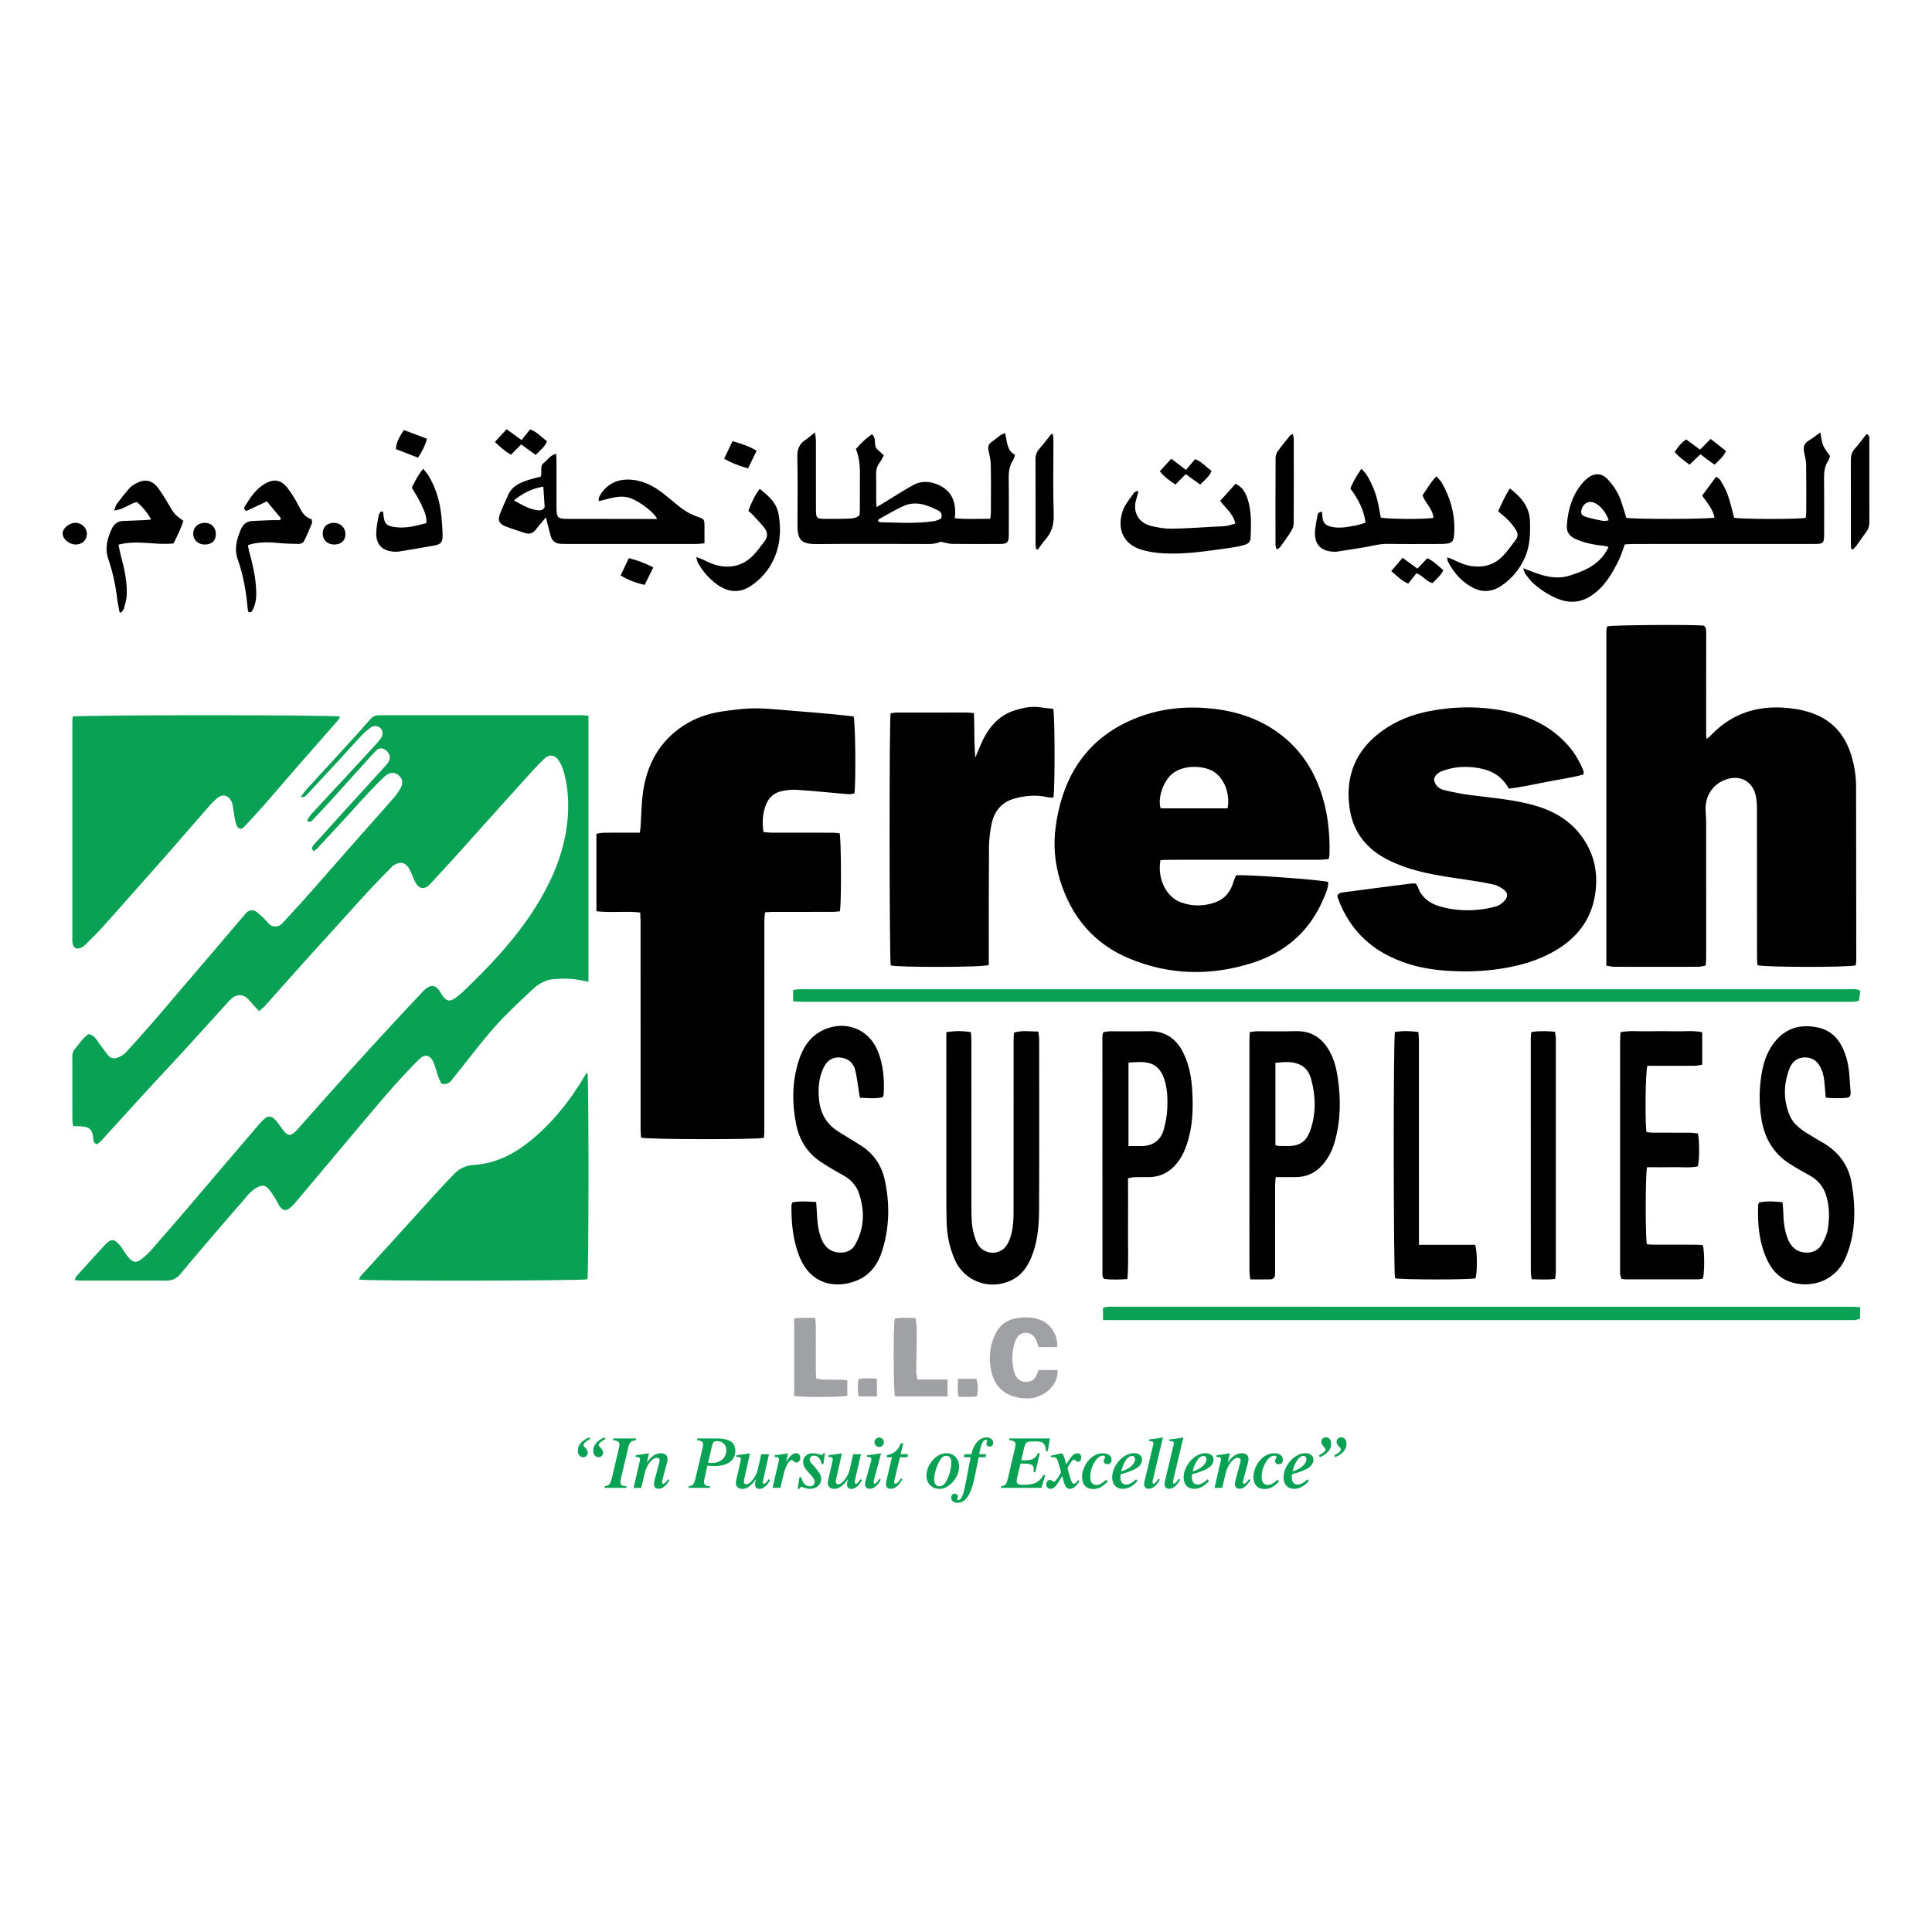 <?xml version="1.0" encoding="utf-8"?>
<!-- Generator: Adobe Illustrator 26.0.1, SVG Export Plug-In . SVG Version: 6.00 Build 0)  -->
<svg version="1.1" id="Layer_1" xmlns="http://www.w3.org/2000/svg" xmlns:xlink="http://www.w3.org/1999/xlink" x="0px" y="0px"
	 viewBox="0 0 1080 1080" enable-background="new 0 0 1080 1080" xml:space="preserve">
<g>
	<g>
		<path d="M357.847,510.088c-8.231-0.911-16.268,0.251-24.438-0.696c0-14.493,0-28.686,0-43.293c1.363-0.216,2.664-0.584,3.968-0.6
			c5.407-0.067,10.815-0.027,16.223-0.027c1.248,0,2.496,0,4.076,0c0.166-1.281,0.344-2.253,0.41-3.232
			c0.424-6.304,0.467-12.658,1.301-18.906c2.125-15.919,9.205-29.022,23.001-37.91c6.573-4.235,13.891-6.672,21.586-7.767
			c5.906-0.84,11.875-1.654,17.82-1.686c6.761-0.037,13.53,0.765,20.289,1.283c7.449,0.572,14.895,1.199,22.336,1.875
			c4.328,0.393,8.643,0.927,12.754,1.375c1.03,2.78,1.328,38.088,0.433,43.062c-1.051,0.129-2.252,0.481-3.416,0.385
			c-9.508-0.784-19-1.793-28.517-2.415c-3.155-0.206-6.478,0.111-9.531,0.921c-3.535,0.937-6.236,3.361-7.743,6.868
			c-2.148,4.998-2.4,10.162-1.628,15.777c1.533,0.135,2.863,0.351,4.193,0.354c11.506,0.027,23.012,0.004,34.518,0.03
			c1.336,0.003,2.671,0.218,3.865,0.322c0.927,2.93,1.042,39.96,0.15,43.619c-1.196,0.101-2.522,0.308-3.848,0.311
			c-11.161,0.026-22.322,0.007-33.483,0.024c-1.359,0.002-2.718,0.134-4.528,0.229c-0.133,1.736-0.354,3.278-0.355,4.82
			c-0.02,32.894-0.015,65.789-0.015,98.683c0,6.326,0.012,12.652-0.011,18.978c-0.004,1.232-0.146,2.463-0.216,3.564
			c-3.407,1.087-65.61,1.005-68.688-0.126c-0.082-1.406-0.254-2.975-0.254-4.544c-0.014-38.875-0.008-77.75-0.02-116.626
			C358.079,513.282,357.937,511.823,357.847,510.088z"/>
	</g>
	<g>
		<path d="M1037.363,539.612c-3.681,1.229-51.724,1.155-54.93-0.091c-0.081-1.302-0.251-2.758-0.252-4.215
			c-0.016-27.49,0.005-54.98-0.037-82.47c-0.004-2.63-0.099-5.317-0.628-7.879c-1.674-8.111-8.553-11.913-16.456-9.296
			c-7.701,2.55-12.208,9.55-11.6,17.945c0.166,2.29,0.29,4.589,0.292,6.884c0.021,24.959,0.019,49.919,0.004,74.878
			c-0.001,1.351-0.174,2.703-0.29,4.389c-1.488,0.258-2.796,0.679-4.105,0.683c-15.649,0.045-31.298,0.042-46.947,0.001
			c-1.33-0.004-2.658-0.372-4.464-0.643c0-62.555-0.002-124.857,0.021-187.16c0-0.874,0.318-1.749,0.464-2.5
			c2.791-0.774,47.52-1.07,54.013-0.424c1.429,1.146,1.311,2.812,1.311,4.403c0.004,18.748-0.014,37.496-0.014,56.245
			c0,0.739,0.112,1.479,0.216,2.758c0.979-0.804,1.607-1.215,2.107-1.746c6.965-7.401,15.322-12.518,25.257-14.691
			c6.081-1.33,12.314-1.505,18.544-0.86c5.407,0.559,10.675,1.675,15.671,3.844c9.95,4.319,16.031,12.021,19.215,22.202
			c1.829,5.848,2.804,11.824,2.807,17.97c0.018,32.32,0.074,64.641,0.1,96.961C1037.662,537.694,1037.476,538.59,1037.363,539.612z"
			/>
	</g>
	<g>
		<path d="M648.684,480.839c-1.797,10.421,3.183,20.581,11.53,23.617c6.362,2.314,12.916,2.213,19.278-0.106
			c5.218-1.902,8.363-5.868,9.953-11.142c0.42-1.392,1.041-2.723,1.493-3.884c4.27-0.669,49.069,2.591,51.581,3.73
			c0.024,3.348-1.43,6.381-2.699,9.387c-7.69,18.217-21.435,30.049-39.999,35.915c-23.151,7.315-46.411,6.794-68.877-2.673
			c-19.577-8.25-32.076-23.268-38.358-43.569c-3.055-9.873-3.812-20.02-2.439-30.042c3.961-28.922,18.146-50.551,46.363-61.21
			c13.007-4.913,26.536-6.191,40.383-4.81c11.733,1.17,22.8,4.279,32.911,10.409c13.397,8.123,22.585,19.741,27.944,34.384
			c4.363,11.92,5.787,24.31,5.445,36.94c-0.018,0.666-0.247,1.326-0.471,2.462c-1.525,0.125-3.069,0.359-4.614,0.361
			c-28.307,0.022-56.615,0.013-84.922,0.025C651.728,480.632,650.266,480.763,648.684,480.839z M686.228,451.869
			c1.58-8.211-1.979-17.074-8.046-20.686c-5.561-3.311-16.568-3.774-22.845,1.327c-4.988,4.053-8.381,13.722-6.501,19.359
			C661.207,451.869,673.649,451.869,686.228,451.869z"/>
	</g>
	<g>
		<path d="M843.449,440.845c-4.077-7.263-10.042-10.388-17.356-11.569c-6.727-1.086-13.281-0.691-19.68,1.65
			c-2.215,0.81-4.108,2.084-4.791,4.637c0.418,3.384,2.646,5.388,5.704,6.119c5.012,1.197,10.095,2.214,15.205,2.857
			c11.746,1.477,23.576,2.425,35.03,5.634c10.919,3.059,20.349,8.489,27.028,17.948c6.85,9.7,8.907,20.474,7.052,32.113
			c-2.473,15.515-11.766,25.817-25.231,32.823c-9.7,5.047-20.171,7.564-30.973,8.948c-8.944,1.146-17.916,1.206-26.866,0.626
			c-11.086-0.718-21.822-3.079-31.889-8.059c-14.124-6.988-23.549-18.057-28.884-32.755c-0.151-0.415-0.138-0.889-0.193-1.277
			c1.057-1.719,2.811-1.65,4.34-1.853c12.301-1.642,24.611-3.217,36.921-4.791c0.776-0.099,1.575-0.013,2.461-0.013
			c0.473,0.727,1.05,1.331,1.305,2.049c2.023,5.715,6.341,8.926,11.862,10.625c7.234,2.226,14.695,2.715,22.191,1.952
			c3.406-0.347,6.837-0.997,10.096-2.019c1.728-0.542,3.401-1.938,4.586-3.372c1.713-2.074,1.47-4.101-0.665-5.733
			c-1.692-1.293-3.713-2.47-5.76-2.924c-5.26-1.167-10.599-2.009-15.935-2.791c-14.91-2.184-29.86-4.224-43.509-11.215
			c-11.467-5.874-18.893-15.077-20.935-27.86c-2.88-18.019,2.863-32.89,17.756-43.804c7.999-5.862,17.035-9.385,26.778-11.276
			c12.205-2.368,24.502-2.786,36.725-0.995c15.699,2.3,29.972,7.953,40.821,20.264c3.536,4.012,6.171,8.564,8.245,13.462
			c0.22,0.519,0.343,1.086,0.446,1.643c0.037,0.198-0.119,0.431-0.328,1.098c-6.594,1.804-13.615,2.759-20.544,4.108
			C857.508,438.447,850.582,440.037,843.449,440.845z"/>
	</g>
	<g>
		<path d="M552.733,539.452c-3.7,1.371-51.798,1.349-54.808,0.208c-0.764-2.566-0.905-137.087-0.06-140.93
			c1.074-0.132,2.28-0.406,3.487-0.409c13.115-0.03,26.23-0.026,39.346-0.003c1.109,0.002,2.218,0.201,3.755,0.351
			c0.357,8.399-0.033,16.575,0.787,24.749c1.578-3.644,2.94-7.4,4.777-10.909c3.805-7.266,9.261-12.91,17.286-15.439
			c4.604-1.451,9.339-2.44,14.258-1.669c2.453,0.384,4.935,0.585,7.207,0.846c0.957,3.285,0.995,46.168,0.067,49.639
			c-1.102-0.088-2.321-0.039-3.469-0.302c-6.233-1.423-12.416-0.817-18.432,0.863c-7.096,1.982-11.171,7.131-12.628,14.167
			c-0.857,4.139-1.409,8.416-1.443,12.637c-0.165,20.584-0.109,41.169-0.13,61.754C552.732,536.475,552.733,537.945,552.733,539.452
			z"/>
	</g>
	<g>
		<path d="M566.806,577.266c4.589-1.476,8.964-0.623,13.597-0.61c0.206,1.648,0.49,2.864,0.491,4.081
			c0.024,31.624,0.102,63.248-0.041,94.872c-0.037,8.144-0.541,16.317-3.182,24.163c-2.299,6.832-5.651,12.795-12.585,16.033
			c-12.103,5.651-26.246,0.407-31.463-11.858c-2.674-6.287-4.151-12.911-4.397-19.736c-0.228-6.318-0.21-12.647-0.214-18.971
			c-0.02-27.944-0.009-55.888-0.009-83.832c0-1.357,0-2.714,0-4.391c4.728-0.833,9.065-0.797,13.734-0.037
			c0.106,1.693,0.276,3.145,0.277,4.597c0.015,31.279,0.012,62.558,0.011,93.837c0,4.951,0.034,9.903,1.461,14.704
			c0.489,1.644,0.976,3.327,1.763,4.837c3.595,6.892,13.175,7.157,16.88,0.556c2.134-3.803,2.898-7.978,3.252-12.234
			c0.219-2.631,0.213-5.285,0.214-7.928c0.013-31.164,0.006-62.328,0.017-93.492C566.612,580.387,566.733,578.918,566.806,577.266z"
			/>
	</g>
	<g>
		<path d="M442.882,672.185c4.332-0.936,8.606-0.517,13.348-0.264c0.158,2.292,0.349,4.306,0.426,6.324
			c0.18,4.727,0.664,9.399,2.356,13.862c2.022,5.334,5.732,8.055,10.779,8.1c3.518,0.031,6.47-1.288,8.16-4.26
			c1.563-2.749,2.806-5.799,3.548-8.871c1.603-6.636,0.874-13.291-1.226-19.713c-1.518-4.643-4.665-8.047-9.028-10.437
			c-4.427-2.425-8.814-4.971-12.981-7.812c-7.299-4.976-11.488-12.149-13.22-20.683c-2.367-11.665-2.249-23.336,1.215-34.789
			c2.368-7.829,6.45-14.486,14.328-18.037c11.756-5.299,24.631-0.603,29.755,11.16c3.509,8.056,4.128,16.654,3.6,25.348
			c-0.019,0.316-0.268,0.619-0.565,1.264c-3.999,0.909-8.167,0.44-12.686,0.265c-0.234-1.401-0.434-2.59-0.63-3.78
			c-0.654-3.951-1.024-7.976-2.035-11.833c-1.097-4.184-4.237-6.544-8.545-6.885c-4.456-0.352-7.431,2.077-9.209,5.932
			c-2.675,5.799-3.084,11.939-2.359,18.211c0.89,7.707,4.581,13.588,11.252,17.609c3.937,2.373,7.826,4.827,11.733,7.249
			c7.228,4.48,11.795,11.013,13.62,19.168c3.016,13.47,2.727,26.987-1.466,40.188c-2.135,6.722-6.041,12.484-12.679,15.672
			c-10.695,5.137-26.694,4.642-33.611-13.041c-3.57-9.128-4.438-18.725-4.339-28.44
			C442.425,673.364,442.614,673.038,442.882,672.185z"/>
	</g>
	<g>
		<path d="M1020.607,613.595c-0.159-1.809-0.298-3.256-0.412-4.705c-0.306-3.891-0.48-7.803-2.138-11.444
			c-1.762-3.869-4.524-6.339-8.984-6.35c-4.342-0.011-7.261,2.378-8.725,6.161c-3.364,8.689-3.537,17.541,0.057,26.209
			c1.92,4.631,5.85,7.595,9.998,10.181c2.633,1.642,5.299,3.236,7.998,4.767c9.02,5.115,14.893,12.565,16.649,22.882
			c2.386,14.019,2.403,27.945-3.144,41.339c-6.519,15.741-23.706,18.207-34.245,12.613c-5.502-2.92-8.651-7.858-10.87-13.364
			c-3.63-9.008-4.309-18.508-3.983-28.112c0.015-0.431,0.281-0.854,0.535-1.583c4.198-0.905,8.447-0.631,13.094-0.128
			c0.141,1.674,0.334,3.111,0.371,4.551c0.138,5.423,0.516,10.815,2.563,15.911c1.807,4.497,4.894,7.424,10.029,7.675
			c4.083,0.2,7.29-1.463,9.215-4.924c1.43-2.572,2.712-5.431,3.163-8.303c1.022-6.509,0.972-13.092-1.198-19.438
			c-1.589-4.647-4.678-8.08-9.012-10.459c-3.725-2.045-7.434-4.139-11.015-6.423c-9.064-5.78-14.051-14.129-15.838-24.708
			c-1.555-9.207-1.409-18.325,0.347-27.421c1.142-5.916,3.287-11.516,7.134-16.262c6.334-7.814,14.693-9.931,24.18-7.844
			c8.738,1.923,13.049,8.351,15.6,16.353c2.055,6.446,1.897,13.161,2.532,19.78c0.146,1.522-0.356,2.966-2.015,3.116
			C1028.634,614.015,1024.758,613.994,1020.607,613.595z"/>
	</g>
	<g>
		<path d="M851.466,317.6c9.016,3.636,17.272,7.02,26.328,4.063c5.259-1.717,10.452-3.666,14.78-7.264
			c2.754-2.289,4.957-5.057,6.613-8.641c-0.88-0.231-1.58-0.512-2.302-0.589c-5.508-0.591-10.925-1.515-16.033-3.815
			c-3.37-1.517-5.266-3.771-4.981-7.738c0.588-8.203,2.681-15.842,7.784-22.439c1.048-1.354,2.26-2.626,3.578-3.717
			c3.708-3.074,7.785-3.213,11.176,0.193c2.469,2.48,4.611,5.475,6.188,8.599c1.688,3.344,2.549,7.106,3.754,10.691
			c0.288,0.855,0.513,1.732,0.733,2.484c3.221,0.893,46.164,0.855,49.358-0.101c-0.927-4.714-4.07-8.24-6.96-12.26
			c2.592-3.489,5.103-6.868,7.894-10.626c0.956,0.801,1.931,1.273,2.37,2.049c1.466,2.59,3.048,5.182,4.016,7.971
			c1.462,4.209,2.445,8.585,3.646,12.942c2.447,0.84,36.236,0.987,40.026,0.055c0.086-0.984,0.263-2.089,0.266-3.193
			c0.021-8.743,0.088-17.486-0.045-26.227c-0.036-2.381-0.581-4.782-1.119-7.122c-0.674-2.932-0.047-5.106,2.685-6.702
			c2.026-1.183,3.85-2.712,6.371-4.523c0.591,2.944,0.716,5.26,1.556,7.277c0.858,2.057,2.419,3.821,3.837,5.961
			c-0.301,0.787-0.516,1.828-1.05,2.664c-1.945,3.042-2.321,6.343-2.277,9.88c0.127,10.236,0.046,20.475,0.046,30.714
			c0,5.586-0.282,5.887-5.8,5.888c-33.603,0.005-67.207-0.001-100.81,0.013c-1.58,0.001-3.16,0.158-4.83,0.247
			c-1.176,3.128-2.036,6.126-3.391,8.881c-3.827,7.784-8.174,15.204-15.781,20.058c-5.924,3.78-12.081,3.978-18.458,1.392
			c-4.957-2.011-9.356-4.959-13.365-8.437c-1.711-1.484-3.078-3.392-4.458-5.216C852.264,320.287,852.103,319.269,851.466,317.6z
			 M899.218,290.913c-1.11-4.277-5.026-8.799-8.188-9.946c-0.322-0.117-0.652-0.225-0.987-0.293
			c-2.607-0.528-5.124,1.182-5.912,4.005c-0.709,2.541-0.123,3.533,3.225,4.509c2.851,0.831,5.779,1.424,8.701,1.976
			C896.963,291.336,897.961,291.029,899.218,290.913z"/>
	</g>
	<g>
		<path d="M920.696,652.484c-0.928,3.353-0.956,39.711-0.091,43.051c1.11,0.078,2.335,0.235,3.56,0.239
			c8.053,0.022,16.105,0,24.157,0.023c1.225,0.004,2.45,0.167,3.536,0.246c1.012,3.069,1.058,15.337,0.07,18.702
			c-0.816,0.128-1.794,0.414-2.774,0.416c-13.459,0.029-26.918,0.021-40.377,0.008c-0.674-0.001-1.348-0.141-2.282-0.245
			c-0.28-0.852-0.663-1.668-0.799-2.524c-0.143-0.899-0.059-1.835-0.059-2.755c-0.001-42.661-0.003-85.322,0.009-127.983
			c0-1.464,0.145-2.928,0.237-4.663c5.209-1.035,10.246-0.388,15.236-0.501c5.059-0.115,10.125-0.119,15.184,0.001
			c4.998,0.119,10.045-0.565,15.251,0.526c0,6.049,0,11.85,0,18.161c-1.459,0.208-2.865,0.57-4.273,0.581
			c-7.592,0.057-15.185,0.026-22.777,0.025c-1.249,0-2.497,0-3.604,0c-1.067,2.601-1.41,31.593-0.493,37.064
			c1.086,0.099,2.288,0.299,3.49,0.305c7.017,0.03,14.034-0.011,21.051,0.034c1.444,0.009,2.886,0.284,4.169,0.419
			c0.965,3.377,0.933,15.297-0.036,18.42c-4.599,0.946-9.412,0.31-14.178,0.426C930.204,652.573,925.498,652.484,920.696,652.484z"
			/>
	</g>
	<g>
		<path d="M713.12,658.022c-0.138,1.936-0.316,3.272-0.317,4.609c-0.019,15.748-0.011,31.495-0.012,47.243
			c0,0.805,0,1.609-0.022,2.413c-0.049,1.76-0.888,2.87-2.712,2.898c-3.544,0.054-7.089,0.016-11.145,0.016
			c-0.181-1.819-0.463-3.344-0.465-4.87c-0.027-25.058-0.019-50.116-0.019-75.175c0-17.932-0.004-35.863,0.008-53.795
			c0.001-1.352,0.124-2.705,0.207-4.403c1.557-0.181,2.872-0.458,4.188-0.466c7.129-0.044,14.264,0.147,21.387-0.063
			c9.134-0.269,15.26,4.09,19.353,11.863c2.275,4.321,3.471,8.997,4.192,13.788c1.831,12.174,1.764,24.284-1.653,36.213
			c-1.538,5.369-4.036,10.249-8.1,14.201c-3.716,3.614-8.203,5.423-13.362,5.513C720.987,658.074,717.325,658.022,713.12,658.022z
			 M712.966,640.068c0.71,0.278,1.02,0.499,1.337,0.508c1.953,0.055,3.908,0.088,5.862,0.08c6.314-0.027,10.099-2.567,12.238-8.601
			c3.333-9.404,3.148-18.968,0.63-28.503c-0.86-3.258-2.462-6.229-5.591-7.994c-4.597-2.592-9.457-1.802-14.477-1.456
			C712.966,609.649,712.966,624.789,712.966,640.068z"/>
	</g>
	<g>
		<path d="M616.926,576.929c1.063-0.131,2.383-0.425,3.703-0.433c7.128-0.047,14.26,0.131,21.383-0.06
			c9.76-0.262,16.022,4.567,19.932,13.071c2.923,6.358,4.11,13.133,4.523,20.048c0.613,10.258,0.295,20.446-3.077,30.305
			c-1.615,4.721-3.853,9.086-7.503,12.611c-3.729,3.601-8.193,5.428-13.351,5.544c-2.758,0.062-5.52-0.042-8.277,0.041
			c-1.191,0.036-2.373,0.355-3.674,0.563c0,9.68,0.075,18.969-0.021,28.257c-0.096,9.252,0.427,18.525-0.344,28.151
			c-4.7,0.271-8.973,0.427-12.916-0.071c-0.414-0.421-0.505-0.495-0.572-0.587c-0.067-0.091-0.133-0.195-0.16-0.303
			c-0.11-0.441-0.292-0.887-0.293-1.331c-0.019-44.36-0.025-88.721-0.024-133.082c0-0.571,0.07-1.145,0.154-1.711
			C616.442,577.73,616.609,577.536,616.926,576.929z M630.832,640.66c2.775,0,5.049,0.013,7.323-0.002
			c6.266-0.042,10.769-3.209,12.411-9.308c1.035-3.845,1.816-7.852,1.971-11.816c0.223-5.707,0.041-11.475-1.942-16.976
			c-1.391-3.859-3.751-6.933-7.786-8.15c-3.883-1.171-7.87-0.6-11.977-0.436C630.832,609.645,630.832,624.841,630.832,640.66z"/>
	</g>
	<g>
		<path d="M478.428,251.066c2.862-3.341,5.669-6.072,9.007-8.329c2.63,2.285,0.963,5.19,2.333,7.792
			c1.127,1.066,2.607,2.465,4.299,4.065c-0.811,1.417-1.404,2.779-2.284,3.918c-1.564,2.023-2.104,4.217-2.035,6.751
			c0.128,4.711,0.027,9.427,0.047,14.141c0.005,1.121,0.112,2.241,0.209,4.055c1.316-0.759,2.14-1.212,2.943-1.701
			c5.783-3.52,11.465-7.219,17.371-10.518c4.867-2.719,10.017-2.267,14.932,0.108c6.41,3.098,8.867,8.602,8.693,15.536
			c-0.02,0.784-0.136,1.565-0.248,2.799c6.626,0.728,13.08,0.253,19.877,0.338c0.139-1.441,0.333-2.539,0.336-3.637
			c0.023-8.853,0.113-17.709-0.052-26.559c-0.051-2.718-0.727-5.445-1.31-8.125c-0.453-2.086,0.106-3.524,1.87-4.712
			c1.616-1.089,3.055-2.437,4.638-3.578c0.693-0.5,1.552-0.769,2.761-1.345c1.259,4.659,0.795,9.729,5.621,12.184
			c-0.557,1.453-0.782,2.482-1.306,3.327c-1.826,2.946-2.308,6.097-2.261,9.54c0.144,10.576,0.062,21.155,0.049,31.733
			c-0.006,4.473-0.724,5.207-5.213,5.221c-8.857,0.026-17.714,0.07-26.57-0.043c-1.868-0.024-3.727-0.691-6.344-1.212
			c-3.35,1.673-7.755,1.254-12.106,1.256c-18.864,0.012-37.73-0.151-56.591,0.07c-9.614,0.113-11.385-2.309-11.309-11.544
			c0.102-12.417,0.182-24.838-0.064-37.251c-0.081-4.091,1.005-7.106,4.395-9.372c1.678-1.122,3.201-2.477,5.472-4.257
			c0.237,2.09,0.504,3.363,0.508,4.637c0.031,12.303,0.018,24.605,0.018,36.908c0,0.69-0.006,1.38,0.001,2.07
			c0.041,4.181,0.55,4.71,4.841,4.715c4.37,0.005,8.745,0.042,13.109-0.146c2.123-0.091,4.405-0.036,6.419-1.901
			c0.055-1.037,0.173-2.277,0.178-3.518c0.022-4.829-0.001-9.658,0.01-14.487C480.686,263.684,481.126,257.333,478.428,251.066z
			 M526.037,289.941c0.884-2.444-0.051-3.809-1.558-4.556c-6.258-3.101-12.705-5.704-19.68-2.41
			c-4.548,2.147-8.899,4.712-13.317,7.128c-0.316,0.173-0.457,0.663-0.821,1.224c0.752,0.274,1.258,0.612,1.77,0.622
			c9.859,0.185,19.734,0.866,29.552-0.589C523.493,291.136,524.919,290.344,526.037,289.941z"/>
	</g>
	<g>
		<g>
			<path fill="#09A254" d="M175.239,475.848c-1.308-1.678-0.654-2.685,0.235-3.67c4.079-4.521,8.138-9.061,12.234-13.566
				c9.43-10.372,18.895-20.713,28.307-31.101c2.549-2.814,2.469-5.669-0.036-7.866c-2.061-1.807-4.163-1.77-6.073,0.259
				c-2.52,2.677-4.96,5.43-7.424,8.16c-5.62,6.225-11.215,12.474-16.859,18.677c-3.481,3.826-7.018,7.6-10.568,11.362
				c-0.802,0.85-1.62,2.087-3.499,0.611c0.905-1.316,1.638-2.704,2.665-3.821c6.535-7.107,13.144-14.146,19.71-21.224
				c5.549-5.982,11.084-11.978,16.596-17.994c0.929-1.014,1.797-2.107,2.539-3.262c1.055-1.643,0.915-4.013-0.156-5.174
				c-1.252-1.357-3.687-1.861-5.403-0.704c-1.888,1.273-3.665,2.79-5.233,4.444c-4.187,4.42-8.217,8.989-12.344,13.466
				c-5.92,6.422-11.855,12.832-17.829,19.205c-0.854,0.911-1.599,2.254-4.052,1.965c1.408-1.852,2.361-3.329,3.53-4.609
				c8.29-9.082,16.639-18.11,24.935-27.187c3.565-3.901,7.081-7.847,10.548-11.835c1.401-1.612,3.022-2.185,5.15-2.183
				c37.631,0.037,75.262,0.011,112.892,0.013c1.112,0,2.225,0.148,3.842,0.263c0,49.646,0,99.013,0,148.715
				c-3.665-0.624-6.683-1.393-9.738-1.589c-3.407-0.218-6.87-0.126-10.269,0.215c-4.403,0.442-8.143,2.78-11.234,5.679
				c-7.37,6.911-14.836,13.791-21.519,21.342c-7.905,8.932-14.984,18.591-22.523,27.853c-1.589,1.952-3.048,4.585-6.971,3.419
				c-0.537-1.2-1.321-2.692-1.879-4.264c-0.921-2.594-1.451-5.351-2.589-7.836c-1.82-3.975-4.818-4.562-7.928-1.465
				c-4.641,4.62-9.136,9.399-13.493,14.289c-5.577,6.259-10.999,12.658-16.409,19.063c-9.412,11.143-18.764,22.337-28.143,33.508
				c-3.693,4.398-7.372,8.809-11.101,13.176c-0.967,1.132-2.009,2.239-3.176,3.154c-2.046,1.606-3.811,1.427-5.379-0.623
				c-0.963-1.259-1.507-2.829-2.373-4.172c-1.358-2.105-2.605-4.351-4.312-6.144c-1.958-2.057-3.707-1.911-6.233-0.579
				c-3.915,2.064-6.264,5.704-9.07,8.854c-5.423,6.089-10.688,12.32-15.987,18.519c-5.896,6.898-11.856,13.744-17.581,20.782
				c-2.154,2.647-4.536,3.914-7.944,3.899c-15.996-0.071-31.992-0.01-47.988-0.014c-0.991,0-1.982-0.158-3.341-0.273
				c0.407-0.963,0.52-1.663,0.919-2.106c5.384-5.976,10.765-11.957,16.241-17.849c2.996-3.224,4.988-3.122,7.909,0.293
				c1.189,1.39,2.108,3.007,3.178,4.5c0.735,1.025,1.431,2.099,2.3,3.002c2.229,2.315,3.868,2.564,6.367,0.706
				c1.925-1.431,3.792-3.022,5.374-4.817c7.139-8.099,14.195-16.273,21.228-24.465c6.135-7.146,12.188-14.361,18.297-21.528
				c7.153-8.392,14.324-16.769,21.502-25.141c0.747-0.872,1.56-1.695,2.4-2.478c2.028-1.889,3.688-2.121,5.776-0.292
				c1.52,1.332,2.715,3.082,3.87,4.772c3.715,5.436,5.256,5.547,9.61,0.647c9.921-11.165,19.827-22.343,29.818-33.445
				c7.302-8.114,14.711-16.132,22.111-24.158c5.686-6.167,11.425-12.287,17.161-18.409c0.783-0.836,1.627-1.637,2.539-2.326
				c2.676-2.021,4.644-1.793,6.846,0.806c0.662,0.781,1.131,1.725,1.687,2.594c2.584,4.037,4.609,4.384,8.408,1.398
				c1.265-0.994,2.544-1.986,3.702-3.097c14.877-14.276,29.026-29.164,40.112-46.71c8.185-12.954,14.443-26.711,17.127-41.836
				c2.043-11.514,1.947-23.11-1.181-34.493c-0.625-2.275-1.685-4.569-3.075-6.465c-2.139-2.916-5.069-3.023-7.719-0.556
				c-2.187,2.035-4.263,4.2-6.277,6.409c-6.192,6.793-12.342,13.624-18.486,20.461c-7.449,8.29-14.85,16.623-22.319,24.895
				c-5.545,6.141-11.116,12.26-16.771,18.301c-3.172,3.389-6.267,2.876-8.403-1.278c-0.838-1.63-1.416-3.392-2.175-5.066
				c-0.472-1.041-0.956-2.104-1.619-3.024c-1.862-2.584-4.077-3.146-6.907-1.793c-0.818,0.391-1.645,0.887-2.274,1.525
				c-3.954,4.011-7.894,8.037-11.757,12.134c-3.153,3.344-6.193,6.793-9.282,10.196c-9.498,10.466-19.025,20.906-28.484,31.406
				c-7.151,7.938-14.202,15.966-21.335,23.921c-0.888,0.99-2.001,1.778-3.368,2.972c-1.293-1.361-2.383-2.469-3.427-3.619
				c-1.002-1.103-1.874-2.335-2.946-3.361c-2.453-2.35-5.753-2.515-8.442-0.469c-0.818,0.623-1.557,1.37-2.252,2.133
				c-6.343,6.966-12.667,13.949-18.999,20.925c-2.472,2.723-4.928,5.46-7.426,8.159c-6.48,7.001-13.014,13.953-19.462,20.984
				c-8.466,9.23-16.861,18.525-25.315,27.766c-0.734,0.802-1.685,1.406-2.394,1.986c-1.978-0.811-1.94-2.229-2.075-3.617
				c-0.456-4.712-2.112-6.249-6.801-6.419c-1.36-0.049-2.719-0.119-4.378-0.192c-0.173-1.191-0.438-2.172-0.441-3.154
				c-0.028-11.963,0.002-23.927-0.04-35.89c-0.006-1.716,0.481-3.07,1.647-4.353c1.541-1.697,2.809-3.641,4.335-5.353
				c0.954-1.07,2.167-1.909,3.016-2.638c2.548,0.422,3.67,1.851,4.755,3.375c1.866,2.62,3.732,5.242,5.691,7.792
				c1.847,2.404,3.548,2.955,6.342,1.785c1.545-0.647,3.111-1.608,4.239-2.825c4.766-5.135,9.416-10.379,14.021-15.659
				c4.907-5.626,9.716-11.339,14.567-17.014c6.269-7.334,12.546-14.663,18.805-22.006c6.484-7.606,12.93-15.244,19.438-22.828
				c2.017-2.351,4.495-2.484,6.969-0.328c1.991,1.735,3.963,3.547,5.64,5.576c2.303,2.787,5.924,2.48,8.082,0.041
				c3.425-3.871,7.029-7.584,10.479-11.434c4.676-5.218,9.284-10.496,13.912-15.757c6.222-7.073,12.419-14.167,18.656-21.226
				c6.009-6.803,12.087-13.546,18.064-20.376c1.658-1.894,3.28-3.884,4.528-6.054c1.204-2.096,1.984-4.477,0.173-6.785
				c-2.271-2.894-5.736-3.128-8.739-0.332c-3.028,2.821-5.935,5.783-8.766,8.804c-4.163,4.443-8.193,9.01-12.313,13.494
				c-5.52,6.009-11.063,11.997-16.624,17.968C176.814,474.847,176.093,475.221,175.239,475.848z"/>
		</g>
		<g>
			<path fill="#09A254" d="M40.606,400.6c3.49-1.058,146.536-1.019,149.46-0.023c-0.278,0.601-0.428,1.282-0.831,1.742
				c-7.11,8.127-14.277,16.203-21.376,24.339c-6.72,7.702-13.34,15.492-20.073,23.183c-3.481,3.976-7.096,7.836-10.688,11.714
				c-0.935,1.009-2.141,2.333-3.506,1.465c-0.973-0.618-1.653-2.117-1.921-3.341c-0.686-3.134-1.044-6.339-1.593-9.505
				c-0.135-0.78-0.42-1.558-0.769-2.272c-1.649-3.374-4.714-4.221-7.668-1.894c-1.883,1.484-3.549,3.282-5.138,5.093
				c-7.195,8.203-14.303,16.482-21.492,24.691c-5.677,6.482-11.428,12.899-17.141,19.348c-6.703,7.566-13.347,15.186-20.125,22.685
				c-3.23,3.574-6.687,6.946-10.099,10.351c-0.716,0.714-1.619,1.341-2.553,1.715c-2.357,0.944-4.099-0.084-4.541-2.61
				c-0.157-0.897-0.112-1.834-0.112-2.753c-0.004-40.028-0.005-80.056,0.004-120.084C40.444,403.194,40.547,401.946,40.606,400.6z"
				/>
		</g>
		<g>
			<path fill="#09A254" d="M328.404,599.622c0.795,3.343,0.721,112.799-0.014,115.501c-2.421,0.867-123.514,1.105-127.807,0.148
				c0.47-0.832,0.757-1.651,1.295-2.244c5.401-5.953,10.863-11.851,16.268-17.8c8.262-9.092,16.47-18.231,24.746-27.309
				c3.637-3.989,7.352-7.908,11.093-11.8c3.004-3.124,6.788-4.672,11.068-4.946c11.84-0.756,21.891-5.828,30.927-13.072
				c12.791-10.254,22.784-22.922,31.08-36.984c0.175-0.297,0.343-0.602,0.556-0.87C327.752,600.075,327.964,599.964,328.404,599.622
				z"/>
		</g>
		<g>
			<path fill="#09A254" d="M1039.917,553.913c-0.22,1.732-0.444,3.504-0.697,5.5c-1.016,0.22-1.872,0.523-2.741,0.567
				c-1.721,0.087-3.45,0.033-5.176,0.033c-194.101,0-388.201,0.001-582.302-0.009c-1.793,0-3.585-0.139-5.668-0.225
				c0-2.306,0-4.171,0-6.27c1.057-0.197,1.919-0.431,2.795-0.501c1.029-0.083,2.069-0.025,3.105-0.025
				c194.906,0,389.812-0.002,584.718,0.018C1035.851,553.001,1037.861,552.55,1039.917,553.913z"/>
		</g>
		<g>
			<path fill="#09A254" d="M616.587,737.949c0-2.725,0-4.723,0-6.964c1.037-0.191,1.9-0.423,2.776-0.492
				c1.029-0.082,2.069-0.026,3.105-0.026c137.482-0.001,274.963-0.002,412.445,0.009c1.572,0,3.144,0.146,4.903,0.234
				c0,2.226,0,4.132,0,6.413c-0.887,0.258-1.813,0.652-2.774,0.773c-1.134,0.142-2.297,0.054-3.447,0.054
				c-137.136,0.001-274.273,0.001-411.41,0.001C620.489,737.949,618.793,737.949,616.587,737.949z"/>
		</g>
	</g>
	<g>
		<path d="M793.197,695.867c11.012,0,21.305,0,31.397,0c1.296,3.388,1.281,15.882,0.166,18.721
			c-2.973,0.868-42.089,0.829-44.912-0.045c-0.905-2.572-1.049-134.032-0.064-137.637c4.167-0.725,8.43-0.602,13.101-0.016
			c0.114,1.758,0.302,3.312,0.302,4.866c0.016,36.334,0.011,72.667,0.01,109.001C793.197,692.219,793.197,693.682,793.197,695.867z"
			/>
	</g>
	<g>
		<path d="M393.81,303.707c-1.945,0.164-3.174,0.357-4.404,0.358c-24.395,0.017-48.79,0.013-73.186,0.008
			c-0.92,0-1.841-0.034-2.76-0.08c-2.674-0.135-4.65-1.321-5.471-3.951c-0.682-2.184-1.203-4.418-1.775-6.635
			c-0.302-1.171-0.562-2.354-1.008-4.24c-2.146,2.584-3.916,4.505-5.439,6.605c-1.744,2.403-3.844,3.065-6.612,2.089
			c-3.466-1.223-7.012-2.234-10.436-3.561c-3.734-1.447-4.639-3.433-3.239-7.022c1.378-3.532,2.992-6.972,4.507-10.451
			c2.375-5.455,7.325-7.313,12.469-8.865c1.958-0.59,3.953-1.053,5.872-1.559c0.898-2.713-0.883-5.747,1.739-7.714
			c2.126-1.595,3.465-4.26,6.825-5.024c0.074,1.483,0.184,2.692,0.186,3.902c0.014,8.857-0.004,17.714,0.01,26.571
			c0.008,5.077,0.82,5.909,5.733,5.917c15.65,0.026,31.299,0.042,46.949,0.062c1.126,0.001,2.251,0,3.502,0
			c-1.074-3.215-9.144-9.43-14.326-11.463c-6.183-2.427-11.971,0.076-18.257,1.52c0.081-0.998-0.077-1.822,0.229-2.401
			c4.473-8.461,12.49-10.889,21.038-9.197c6.372,1.261,11.693,4.646,16.614,8.733c2.211,1.836,4.449,3.642,6.668,5.469
			c3.318,2.733,6.984,4.822,11.069,6.211c3.322,1.129,3.476,1.424,3.5,4.982C393.826,297.045,393.81,300.119,393.81,303.707z
			 M303.727,272.008c-6.466,1.115-11.472,3.648-16.462,7.727c4.515,2.454,8.383,4.859,13.027,5.449
			c1.588,0.202,3.271,0.259,4.181-1.71C304.243,279.933,304.007,276.307,303.727,272.008z"/>
	</g>
	<g>
		<path d="M856.001,576.928c4.606-0.734,8.766-0.559,13.255-0.179c0.184,1.469,0.466,2.675,0.467,3.88
			c0.023,43.449,0.023,86.899,0.002,130.348c0,1.218-0.256,2.436-0.43,3.987c-4.437,0.488-8.595,0.269-13.058,0.115
			c-0.205-1.579-0.499-2.785-0.5-3.992c-0.023-43.564-0.021-87.129-0.008-130.693C855.729,579.384,855.883,578.374,856.001,576.928z
			"/>
	</g>
	<g>
		<path d="M738.99,286.072c0.122,1.287,0.188,2.408,0.342,3.518c0.367,2.659,1.651,4,4.282,4.724
			c4.967,1.367,9.82,0.22,14.675-0.651c1.56-0.28,3.065-0.866,5.057-1.447c-0.916-7.243-4.16-13.281-8.481-19.152
			c1.473-3.778,3.571-7.209,6.179-11.029c1.162,1.319,2.084,2.133,2.724,3.129c3.778,5.887,6.027,12.358,7.183,19.233
			c0.283,1.681,0.626,3.351,0.913,4.877c2.793,0.967,25.555,1.112,29.385,0.186c-0.228-4.922-4.38-8.042-6.049-12.559
			c2.434-3.419,4.438-7.241,7.772-10.67c1.205,1.448,2.322,2.452,3.027,3.69c4.578,8.039,7.155,16.672,6.996,25.966
			c-0.129,7.593-0.865,8.192-8.352,8.192c-9.664,0-19.33,0.129-28.99-0.059c-4.344-0.084-8.393,1.146-12.568,1.853
			c-5.093,0.863-10.202,1.632-15.305,2.435c-0.453,0.071-0.915,0.131-1.373,0.13c-8.214-0.016-12.101-4.286-11.22-12.436
			c0.271-2.51,0.753-5.001,1.217-7.486C736.61,287.41,736.859,286.213,738.99,286.072z"/>
	</g>
	<g>
		<path d="M636.309,274.936c-0.346,1.294-0.631,2.608-1.05,3.878c-2.323,7.037,0.912,13.36,8.127,15.157
			c3.646,0.908,7.467,1.611,11.2,1.575c7.923-0.078,15.841-0.697,23.76-1.102c2.412-0.123,4.84-0.145,7.229-0.455
			c1.641-0.213,3.228-0.843,4.936-1.313c-1.073-5.629-5.457-8.534-8.437-12.687c2.976-3.305,5.774-6.412,8.608-9.559
			c4.092,1.952,5.72,5.242,6.822,8.746c2.213,7.038,1.857,14.319,1.59,21.566c-0.11,2.981-2.5,3.656-4.724,4.226
			c-2.444,0.626-4.953,1.038-7.456,1.385c-12.189,1.688-24.372,3.682-36.736,2.946c-3.986-0.237-8.048-0.809-11.869-1.929
			c-10.561-3.098-14.172-12.029-10.58-22.087c1.236-3.461,3.893-6.426,5.991-9.556c0.392-0.585,1.214-0.882,1.837-1.313
			C635.81,274.587,636.06,274.762,636.309,274.936z"/>
	</g>
	<g>
		<path d="M157.053,289.716c-2.588-3.106-5.177-6.213-7.881-9.459c-4.09,1.922-7.801,3.667-11.398,5.358
			c-1.518-0.636-1.445-1.732-0.874-2.641c3.061-4.871,6.199-9.736,11.375-12.673c4.92-2.792,9.026-2.039,12.433,2.489
			c2.339,3.108,4.476,6.434,6.217,9.906c1.698,3.385,3.393,6.528,7.329,7.605c0.057,0.946,0.327,1.705,0.099,2.258
			c-1.399,3.394-2.797,6.8-4.468,10.063c-0.398,0.778-1.839,1.45-2.792,1.441c-4.131-0.041-8.274-0.208-12.387-0.601
			c-6.101-0.583-11.92-0.279-16.064,1.272c0.16,0.979,0.238,2.072,0.524,3.109c1.773,6.429,3.355,12.887,3.878,19.567
			c0.344,4.39,0.471,8.729-1.461,12.848c-0.478,1.019-0.798,2.24-2.598,1.923c-0.145-0.424-0.432-0.923-0.476-1.443
			c-0.806-9.534-2.401-18.921-5.594-27.963c-2.122-6.009-0.565-11.539,1.794-16.995c1.175-2.718,3.243-4.417,6.359-4.55
			c3.325-0.142,6.648-0.329,9.973-0.442c1.814-0.062,3.631-0.011,5.447-0.011C156.676,290.423,156.865,290.069,157.053,289.716z"/>
	</g>
	<g>
		<path d="M66.245,304.47c0.457,2.186,0.758,4.075,1.253,5.911c1.979,7.345,3.7,14.743,3.328,22.407
			c-0.12,2.474-0.869,4.94-1.537,7.352c-0.238,0.861-1.088,1.553-1.658,2.322c-0.262-0.056-0.523-0.113-0.785-0.169
			c-0.451-2.534-1.02-5.053-1.331-7.604c-0.92-7.552-2.495-14.959-4.96-22.148c-2.067-6.029-0.574-11.568,1.96-16.993
			c1.193-2.553,3.208-4.189,6.167-4.318c3.901-0.17,7.804-0.291,11.704-0.463c1.314-0.058,2.623-0.209,4.048-0.327
			c-1.022-2.636-5.259-7.757-7.987-9.829c-4.04,0.978-7.369,4.276-12.623,4.758c0.667-1.717,0.854-2.853,1.468-3.665
			c2.282-3.019,4.609-6.017,7.12-8.845c1.035-1.166,2.498-2.034,3.905-2.774c4.658-2.452,8.748-1.665,11.909,2.515
			c2.143,2.834,4.005,5.896,5.809,8.965c3.513,5.977,3.459,6.009,8.462,9.573c-1.313,4.355-3.446,8.461-5.479,12.628
			C86.876,304.939,76.872,301.651,66.245,304.47z"/>
	</g>
	<g>
		<path d="M837.485,285.82c2.231-4.889,3.968-8.895,6.567-12.795c6.492,5.104,10.986,10.413,11.214,18.432
			c0.194,6.823,0.061,13.562-2.729,19.948c-2.921,6.688-7.36,12.125-13.476,16.171c-5.056,3.344-10.38,3.696-15.686,0.96
			c-6.209-3.202-10.648-8.28-13.888-14.416c-0.295-0.559-0.311-1.265-0.609-2.571c1.376,0.489,2.303,0.726,3.146,1.135
			c3.513,1.707,6.995,3.317,10.984,3.833c6.373,0.826,11.977-0.768,16.501-5.135c2.943-2.841,5.257-6.342,7.782-9.603
			c1.348-1.74,1.299-3.725,0.149-5.49c-1.244-1.909-2.625-3.771-4.201-5.408C841.501,289.075,839.474,287.546,837.485,285.82z"/>
	</g>
	<g>
		<path d="M418.341,285.559c1.641-4.438,3.462-8.42,6.318-12.262c5.065,3.863,9.478,7.862,10.579,14.158
			c1.492,8.537,0.997,16.979-2.632,24.992c-2.761,6.097-7.013,11.082-12.518,14.841c-6.665,4.552-12.989,3.817-18.966-0.369
			c-4.55-3.187-8.192-7.374-10.957-12.237c-0.415-0.73-0.511-1.642-0.992-3.277c1.594,0.569,2.516,0.807,3.357,1.214
			c3.305,1.597,6.539,3.223,10.275,3.811c7.16,1.126,13.224-0.876,18.208-5.956c2.319-2.364,4.203-5.154,6.282-7.753
			c2.022-2.527,1.891-5.181,0.012-7.594c-1.967-2.526-4.224-4.828-6.392-7.193C420.23,287.186,419.423,286.549,418.341,285.559z"/>
	</g>
	<g>
		<path d="M214.122,286.132c0.154,1.068,0.327,2.134,0.458,3.204c0.367,2.988,1.441,4.294,4.361,4.971
			c6.637,1.54,12.911-0.194,19.398-1.866c0.322-4.068-1.391-7.267-2.811-10.423c-1.443-3.209-3.444-6.167-5.323-9.451
			c1.764-3.421,3.415-6.998,6.373-10.527c1.242,1.616,2.311,2.758,3.094,4.07c4.136,6.925,6.283,14.507,7.073,22.481
			c0.362,3.649,0.648,7.322,0.664,10.985c0.015,3.371-1.04,4.696-4.259,5.305c-6.647,1.258-13.336,2.293-20.009,3.414
			c-0.452,0.076-0.913,0.132-1.371,0.135c-8.246,0.062-12.158-4.123-11.352-12.284c0.27-2.737,0.767-5.459,1.305-8.159
			c0.152-0.761,0.817-1.419,1.247-2.125C213.355,285.952,213.739,286.042,214.122,286.132z"/>
	</g>
	<g>
		<path d="M1034.839,306.768c-0.065-1.001-0.185-2.002-0.186-3.003c-0.007-15.507,0.032-31.015-0.026-46.522
			c-0.009-2.418,0.507-4.444,2.136-6.313c2.321-2.663,4.431-5.51,6.68-8.339c1.753,0.787,1.515,2.139,1.52,3.331
			c0.021,5.743,0.007,11.487,0.007,17.23c0,9.419-0.036,18.839,0.03,28.258c0.016,2.279-0.458,4.259-1.861,6.101
			c-1.878,2.464-3.565,5.073-5.396,7.574c-0.565,0.771-1.333,1.394-2.008,2.085C1035.436,307.036,1035.138,306.902,1034.839,306.768
			z"/>
	</g>
	<g>
		<path d="M722.742,242.565c0.203,1.264,0.484,2.205,0.486,3.146c0.027,15.505,0.055,31.01-0.038,46.515
			c-0.009,1.513-0.516,3.202-1.307,4.496c-1.911,3.129-4.102,6.09-6.242,9.074c-0.361,0.504-1.029,0.788-1.888,1.417
			c-0.32-0.989-0.737-1.678-0.738-2.367c-0.028-16.309-0.033-32.618,0.044-48.927c0.006-1.182,0.398-2.559,1.082-3.506
			c2.215-3.068,4.637-5.987,7.014-8.934C721.407,243.166,721.892,243.042,722.742,242.565z"/>
	</g>
	<g>
		<path d="M579.119,306.848c-0.085-0.978-0.242-1.956-0.243-2.935c-0.01-15.645,0.039-31.29-0.034-46.934
			c-0.011-2.456,0.619-4.406,2.266-6.25c2.337-2.615,4.435-5.445,6.635-8.182c0.286,0.085,0.573,0.171,0.859,0.256
			c0.095,1.058,0.27,2.115,0.272,3.173c0.015,13.804-0.305,27.619,0.152,41.408c0.189,5.701-1.075,10.305-4.819,14.45
			c-1.496,1.656-2.693,3.583-4.026,5.387C579.827,307.097,579.473,306.973,579.119,306.848z"/>
	</g>
	<g>
		<path d="M792.329,317.855c1.955-2.042,3.67-3.832,5.573-5.82c3.453,1.599,5.966,4.216,8.949,6.7
			c-1.496,3.027-3.88,4.964-5.978,7.2c-3.577-0.743-5.361-4.113-9.07-5.451c-1.445,1.808-3.001,3.755-4.6,5.756
			c-3.942-1.704-6.357-4.362-9.488-7.008c2.226-2.599,4.122-4.811,6.351-7.413C786.816,313.828,789.354,315.682,792.329,317.855z"/>
	</g>
	<g>
		<path d="M662.985,262.691c1.74-2.07,3.347-3.98,5.093-6.056c3.782,1.524,6.113,4.37,9.193,6.614
			c-1.301,3.362-3.989,5.14-6.325,7.636c-2.743-1.97-5.312-3.815-8.115-5.828c-1.974,1.989-3.793,3.821-5.783,5.826
			c-3.171-2.231-6.204-4.16-8.679-7.46c2.115-2.324,4.08-4.482,6.369-6.996C657.45,258.487,659.877,260.331,662.985,262.691z"/>
	</g>
	<g>
		<path d="M276.669,247.052c2.391-2.62,4.29-4.7,6.511-7.134c2.778,2.019,5.316,3.864,8.367,6.081
			c1.622-2.03,3.173-3.971,4.778-5.98c4.043,1.521,6.366,4.374,9.438,6.605c-1.243,3.378-3.944,5.144-6.298,7.687
			c-2.722-1.969-5.28-3.819-8.115-5.869c-1.946,1.963-3.752,3.784-5.715,5.764C282.307,252.293,279.631,249.949,276.669,247.052z"/>
	</g>
	<g>
		<path d="M956.287,245.366c3.055,2.41,5.72,4.513,8.575,6.764c-1.531,3.244-3.991,5.224-6.413,7.634
			c-1.462-1.05-2.748-1.951-4.007-2.887c-1.187-0.882-2.345-1.803-3.854-2.967c-2.05,1.947-3.994,3.793-6.17,5.86
			c-2.88-2.262-5.829-4.139-8.258-7.078c1.786-2.779,3.604-5.169,6.428-7.054c2.578,1.906,5.039,3.725,7.722,5.709
			C952.256,249.399,954.079,247.574,956.287,245.366z"/>
	</g>
	<g>
		<path d="M225.735,240.378c4.422,1.673,8.545,3.233,12.963,4.905c-1.144,3.977-2.731,7.157-5.041,10.562
			c-4.066-1.576-8.066-3.126-12.349-4.786C221.43,246.841,223.702,243.801,225.735,240.378z"/>
	</g>
	<g>
		<path d="M351.547,311.996c4.777,1.241,9.093,2.761,13.655,5.217c-1.69,3.395-3.229,6.486-4.857,9.758
			c-4.937-1.122-9.206-2.704-13.425-5.303C348.525,318.313,349.98,315.271,351.547,311.996z"/>
	</g>
	<g>
		<path d="M404.812,256.407c1.652-3.474,3.102-6.524,4.655-9.791c4.855,1.363,9.202,2.795,13.528,5.319
			c-1.669,3.416-3.196,6.542-4.852,9.932C413.403,260.391,409.152,258.989,404.812,256.407z"/>
	</g>
	<g>
		<path d="M42.123,292.256c3.577,0.02,6.47,2.813,6.451,6.228c-0.019,3.437-2.63,5.902-6.26,5.91
			c-3.519,0.008-7.222-3.029-7.313-5.997C34.911,295.42,38.602,292.237,42.123,292.256z"/>
	</g>
	<g>
		<path d="M120.667,298.401c0.042,3.843-2.265,6.028-6.327,5.992c-3.552-0.032-6.257-2.542-6.337-5.881
			c-0.087-3.59,2.473-6.129,6.297-6.247C117.983,292.151,120.627,294.7,120.667,298.401z"/>
	</g>
	<g>
		<path d="M186.809,292.278c3.606,0.04,6.334,2.787,6.295,6.338c-0.039,3.592-2.389,5.763-6.257,5.783
			c-3.751,0.019-6.439-2.526-6.436-6.095C180.414,294.52,182.841,292.234,186.809,292.278z"/>
	</g>
	<g>
		<g>
			<path fill="#9FA1A4" d="M590.955,753.033c-3.491,0-6.771,0-10.323,0c-0.391-1.105-0.774-2.152-1.132-3.208
				c-0.959-2.829-3.062-4.591-5.718-4.774c-2.633-0.182-4.911,1.306-6.055,4.189c-2.279,5.743-2.258,11.689-0.847,17.565
				c1.046,4.357,4.416,6.367,8.197,5.526c2.046-0.455,3.565-1.502,4.307-3.548c0.386-1.065,0.864-2.097,1.209-2.924
				c3.668,0,7.034,0,10.648,0c0.068,4.887-1.915,8.516-5.048,11.267c-5.805,5.099-12.836,5.542-19.824,3.392
				c-6.774-2.084-10.76-7.232-12.254-14.125c-1.525-7.034-0.967-13.871,2.184-20.478c2.251-4.719,5.914-7.719,10.845-8.782
				c5.08-1.096,10.29-1.127,15.216,1.033C587.702,740.509,591.543,747.008,590.955,753.033z"/>
		</g>
		<g>
			<path fill="#9FA1A4" d="M529.672,780.607c-9.954,0-19.658,0-29.332,0c-0.942-2.56-1.09-39.783-0.113-43.513
				c3.581-0.778,7.313-0.292,11.527-0.323c0.272,2.151,0.747,4.147,0.737,6.141c-0.038,7.913-0.262,15.825-0.328,23.738
				c-0.011,1.333,0.418,2.67,0.727,4.502c5.601,0,11.041,0,16.782,0C529.672,774.494,529.672,777.293,529.672,780.607z"/>
		</g>
		<g>
			<path fill="#9FA1A4" d="M443.943,737.123c1.245-0.186,2.022-0.391,2.803-0.402c2.859-0.04,5.719-0.016,8.949-0.016
				c0.138,1.621,0.342,2.941,0.347,4.261c0.03,8.395,0.007,16.79,0.024,25.184c0.003,1.359,0.123,2.719,0.207,4.433
				c1.35,0.238,2.531,0.597,3.72,0.627c3.334,0.083,6.672,0.006,10.008,0.045c1.114,0.013,2.226,0.185,3.657,0.313
				c0,3.061,0,5.846,0,8.607c-2.667,0.901-26.178,1.007-29.714,0.092C443.943,766.04,443.943,751.744,443.943,737.123z"/>
		</g>
		<g>
			<path fill="#9FA1A4" d="M535.467,770.742c3.795,0,7.053,0,10.277,0c0.949,2.372,1.084,5.514,0.376,9.762
				c-3.242,0.708-6.604,0.302-10.287,0.248C535.043,777.474,535.545,774.339,535.467,770.742z"/>
		</g>
		<g>
			<path fill="#9FA1A4" d="M490.195,780.601c-3.434,0-6.688,0-10.282,0c-0.533-3.206-0.504-6.304,0-9.633
				c3.45-0.808,6.679-0.432,10.283-0.283C490.195,774.051,490.195,777.062,490.195,780.601z"/>
		</g>
	</g>
	<g>
		<path fill="#09A254" d="M329.869,804.476c-1.194,0.584-2.112,1.171-2.755,1.761c-0.643,0.59-0.965,1.144-0.965,1.661
			c0,0.239,0.278,0.643,0.836,1.213c0.159,0.172,0.278,0.298,0.358,0.378c0.411,0.452,0.716,0.886,0.915,1.303
			c0.199,0.418,0.299,0.838,0.299,1.263c0,0.717-0.249,1.317-0.746,1.8c-0.497,0.484-1.117,0.726-1.86,0.726
			c-0.862,0-1.565-0.341-2.109-1.024c-0.544-0.683-0.816-1.582-0.816-2.695c0-1.524,0.534-2.911,1.602-4.158
			c1.067-1.246,2.648-2.327,4.744-3.242L329.869,804.476z M338.422,804.476c-1.194,0.584-2.108,1.171-2.745,1.761
			c-0.636,0.59-0.955,1.144-0.955,1.661c0,0.239,0.272,0.643,0.816,1.213c0.159,0.172,0.278,0.298,0.358,0.378
			c0.438,0.478,0.756,0.922,0.955,1.333s0.298,0.822,0.298,1.233c0,0.717-0.252,1.317-0.756,1.8
			c-0.504,0.484-1.134,0.726-1.89,0.726c-0.849,0-1.541-0.341-2.078-1.024c-0.537-0.683-0.806-1.582-0.806-2.695
			c0-1.539,0.53-2.93,1.591-4.178c1.061-1.246,2.632-2.32,4.714-3.222L338.422,804.476z"/>
		<path fill="#09A254" d="M342.161,825.701l3.799-16.133c0.119-0.504,0.202-0.908,0.249-1.213c0.046-0.305,0.07-0.583,0.07-0.835
			c0-0.757-0.278-1.327-0.835-1.711c-0.557-0.384-1.499-0.636-2.824-0.755l0.278-0.956h12.631v0.956
			c-1.233,0.093-2.175,0.424-2.825,0.994c-0.65,0.57-1.121,1.472-1.412,2.705l-4.197,17.882c-0.013,0.08-0.04,0.205-0.08,0.378
			c-0.133,0.57-0.199,1.002-0.199,1.294c0,0.875,0.249,1.508,0.746,1.899c0.498,0.392,1.323,0.588,2.476,0.588h0.199l-0.119,0.935
			h-12.233l0.219-0.935c1.101-0.093,1.93-0.451,2.486-1.075C341.147,829.095,341.671,827.757,342.161,825.701z"/>
		<path fill="#09A254" d="M354.175,831.728l3.461-15.038c0.013-0.04,0.026-0.086,0.04-0.139c0.08-0.384,0.119-0.649,0.119-0.795
			c0-0.477-0.169-0.818-0.508-1.025c-0.338-0.205-0.912-0.308-1.72-0.308h-0.338l0.219-0.954c1.127-0.119,2.307-0.272,3.541-0.457
			c1.233-0.186,2.492-0.398,3.779-0.636l-1.174,5.211c1.18-1.751,2.42-3.056,3.72-3.919c1.299-0.862,2.692-1.292,4.177-1.292
			c1.166,0,2.075,0.295,2.725,0.885c0.649,0.59,0.975,1.409,0.975,2.457c0,0.239-0.03,0.54-0.089,0.905
			c-0.06,0.365-0.149,0.766-0.269,1.204l-2.367,8.771c-0.04,0.146-0.093,0.345-0.16,0.596c-0.186,0.717-0.278,1.168-0.278,1.353
			c0,0.265,0.06,0.48,0.179,0.646c0.12,0.166,0.272,0.249,0.458,0.249c0.371,0,0.759-0.186,1.164-0.557
			c0.404-0.371,0.918-1.027,1.541-1.969l0.815,0.457c-0.928,1.631-1.886,2.849-2.874,3.651c-0.988,0.802-2.026,1.203-3.113,1.203
			c-0.862,0-1.515-0.232-1.96-0.696c-0.444-0.464-0.666-1.147-0.666-2.049c0-0.278,0.03-0.583,0.089-0.915
			c0.06-0.331,0.182-0.881,0.368-1.651l2.486-9.189c0.013-0.066,0.04-0.172,0.08-0.319c0.106-0.464,0.159-0.809,0.159-1.034
			c0-0.504-0.123-0.875-0.368-1.113c-0.246-0.239-0.64-0.358-1.184-0.358c-1.273,0-2.579,0.838-3.919,2.515
			c-1.339,1.678-2.301,3.743-2.884,6.197l-1.95,8.115H354.175z"/>
		<path fill="#09A254" d="M400.303,804.099c3.726,0,6.448,0.555,8.165,1.661c1.717,1.107,2.576,2.854,2.576,5.241
			c0,2.718-1.041,4.824-3.123,6.315c-2.082,1.492-5.046,2.238-8.891,2.238c-0.517,0-1.074-0.02-1.671-0.06
			c-0.597-0.04-1.233-0.106-1.91-0.199l-1.671,7.34c-0.013,0.053-0.027,0.119-0.04,0.199c-0.133,0.676-0.199,1.168-0.199,1.472
			c0,0.888,0.245,1.524,0.736,1.909c0.49,0.385,1.3,0.578,2.427,0.578h0.219l-0.119,0.935h-11.895l0.159-0.935
			c1.061-0.093,1.86-0.448,2.397-1.065c0.537-0.616,1.037-1.96,1.502-4.027l3.839-16.55c0.08-0.345,0.139-0.669,0.179-0.974
			s0.06-0.563,0.06-0.775c0-0.689-0.278-1.224-0.835-1.602c-0.557-0.378-1.446-0.633-2.665-0.765l0.278-0.936H400.303z
			 M395.827,817.665c0.331,0.04,0.663,0.073,0.995,0.099c0.331,0.027,0.649,0.04,0.955,0.04c2.52,0,4.518-0.65,5.997-1.95
			c1.478-1.3,2.217-3.043,2.217-5.231c0-1.486-0.471-2.692-1.412-3.621c-0.942-0.928-2.168-1.392-3.68-1.392
			c-0.902,0-1.538,0.156-1.909,0.467c-0.372,0.312-0.683,1.012-0.935,2.099L395.827,817.665z"/>
		<path fill="#09A254" d="M419.12,813.07l-3.103,13.884c0,0.04-0.013,0.113-0.04,0.219c-0.106,0.531-0.159,0.883-0.159,1.055
			c0,0.464,0.119,0.825,0.358,1.084s0.583,0.388,1.034,0.388c0.65,0,1.396-0.368,2.238-1.104c0.842-0.736,1.654-1.741,2.437-3.013
			c0.424-0.677,0.789-1.4,1.094-2.168c0.305-0.769,0.551-1.585,0.736-2.447l1.83-8.056h4.337l-3.382,14.858
			c-0.013,0.028-0.02,0.06-0.02,0.101c-0.04,0.252-0.066,0.437-0.08,0.557c0,0.318,0.063,0.567,0.189,0.746s0.295,0.268,0.508,0.268
			c0.331,0,0.686-0.182,1.064-0.547c0.378-0.365,0.879-1.024,1.502-1.979l0.855,0.457c-0.875,1.605-1.823,2.829-2.844,3.671
			c-1.021,0.842-2.069,1.263-3.143,1.263c-0.783,0-1.386-0.222-1.81-0.666s-0.636-1.077-0.636-1.9c0-0.265,0.04-0.623,0.119-1.074
			s0.219-1.075,0.418-1.87c-1.273,1.844-2.543,3.222-3.809,4.138c-1.266,0.915-2.549,1.372-3.849,1.372
			c-1.074,0-1.946-0.305-2.616-0.915c-0.669-0.61-1.005-1.393-1.005-2.347c0-0.305,0.073-0.822,0.219-1.552l0.02-0.119l2.407-10.681
			c0.013-0.066,0.033-0.166,0.06-0.298c0.066-0.305,0.099-0.517,0.099-0.636c0-0.477-0.169-0.818-0.508-1.025
			c-0.338-0.205-0.918-0.308-1.74-0.308h-0.318l0.199-0.934c1.445-0.159,2.921-0.365,4.426-0.616s2.324-0.378,2.457-0.378
			c0.186,0,0.315,0.026,0.388,0.08c0.073,0.053,0.11,0.139,0.11,0.258c0,0.026-0.007,0.066-0.02,0.119
			C419.126,813.004,419.12,813.044,419.12,813.07z"/>
		<path fill="#09A254" d="M439.409,817.346c0.941-1.63,1.876-2.866,2.805-3.709c0.928-0.842,1.81-1.263,2.646-1.263
			c0.782,0,1.392,0.219,1.83,0.656c0.438,0.437,0.657,1.034,0.657,1.789c0,0.836-0.209,1.506-0.627,2.009
			c-0.418,0.505-0.964,0.757-1.641,0.757c-0.424,0-0.875-0.23-1.353-0.687c-0.477-0.457-0.842-0.686-1.094-0.686
			c-0.756,0-1.575,0.742-2.457,2.228s-1.588,3.375-2.118,5.669l-1.791,7.618h-4.435l3.501-15.018c0.04-0.186,0.07-0.358,0.089-0.517
			c0.02-0.159,0.03-0.305,0.03-0.437c0-0.477-0.169-0.818-0.508-1.025c-0.338-0.205-0.912-0.308-1.72-0.308h-0.338l0.258-0.954
			c1.273-0.133,2.523-0.292,3.75-0.477c1.226-0.186,2.443-0.391,3.65-0.616L439.409,817.346z"/>
		<path fill="#09A254" d="M445.893,832.304l0.975-6.444h1.094c0.345,1.63,0.918,2.868,1.72,3.709
			c0.802,0.843,1.807,1.264,3.013,1.264c0.822,0,1.488-0.235,1.999-0.707c0.51-0.471,0.766-1.077,0.766-1.819
			c0-0.969-0.829-2.334-2.486-4.098c-0.305-0.331-0.537-0.583-0.696-0.756c-1.379-1.486-2.281-2.659-2.705-3.521
			c-0.425-0.862-0.636-1.763-0.636-2.705c0-1.418,0.514-2.583,1.541-3.491c1.027-0.908,2.35-1.362,3.968-1.362
			c1.047,0,2.101,0.169,3.162,0.507c1.061,0.338,1.604,0.507,1.631,0.507c0.212,0,0.405-0.089,0.577-0.268
			c0.172-0.179,0.311-0.427,0.418-0.746h0.935l-0.895,6.027h-1.034c-0.252-1.472-0.749-2.619-1.492-3.441
			c-0.743-0.823-1.638-1.234-2.685-1.234c-0.716,0-1.303,0.199-1.76,0.596c-0.457,0.398-0.686,0.889-0.686,1.472
			c0,0.384,0.099,0.795,0.299,1.233c0.199,0.437,0.477,0.843,0.835,1.214c0.186,0.186,0.451,0.464,0.796,0.835
			c3.023,3.156,4.535,5.689,4.535,7.599c0,1.631-0.583,2.97-1.75,4.018c-1.167,1.047-2.672,1.571-4.516,1.571
			c-0.954,0-1.966-0.179-3.033-0.537c-1.068-0.358-1.661-0.537-1.78-0.537c-0.226,0-0.435,0.093-0.627,0.278
			s-0.361,0.464-0.507,0.835H445.893z"/>
		<path fill="#09A254" d="M470.498,813.07l-3.103,13.884c0,0.04-0.013,0.113-0.04,0.219c-0.106,0.531-0.159,0.883-0.159,1.055
			c0,0.464,0.119,0.825,0.358,1.084c0.239,0.258,0.583,0.388,1.034,0.388c0.65,0,1.396-0.368,2.238-1.104
			c0.842-0.736,1.654-1.741,2.437-3.013c0.424-0.677,0.789-1.4,1.094-2.168c0.305-0.769,0.551-1.585,0.736-2.447l1.83-8.056h4.337
			l-3.382,14.858c-0.013,0.028-0.02,0.06-0.02,0.101c-0.04,0.252-0.066,0.437-0.08,0.557c0,0.318,0.063,0.567,0.189,0.746
			s0.295,0.268,0.508,0.268c0.331,0,0.686-0.182,1.064-0.547c0.378-0.365,0.879-1.024,1.502-1.979l0.855,0.457
			c-0.875,1.605-1.823,2.829-2.844,3.671c-1.021,0.842-2.069,1.263-3.143,1.263c-0.783,0-1.386-0.222-1.81-0.666
			s-0.636-1.077-0.636-1.9c0-0.265,0.04-0.623,0.119-1.074s0.219-1.075,0.418-1.87c-1.273,1.844-2.543,3.222-3.809,4.138
			c-1.266,0.915-2.549,1.372-3.849,1.372c-1.074,0-1.946-0.305-2.616-0.915s-1.005-1.393-1.005-2.347
			c0-0.305,0.073-0.822,0.219-1.552l0.02-0.119l2.407-10.681c0.013-0.066,0.033-0.166,0.06-0.298
			c0.066-0.305,0.099-0.517,0.099-0.636c0-0.477-0.169-0.818-0.508-1.025c-0.338-0.205-0.918-0.308-1.74-0.308h-0.318l0.199-0.934
			c1.445-0.159,2.921-0.365,4.426-0.616s2.324-0.378,2.457-0.378c0.186,0,0.315,0.026,0.388,0.08c0.073,0.053,0.11,0.139,0.11,0.258
			c0,0.026-0.007,0.066-0.02,0.119S470.498,813.044,470.498,813.07z"/>
		<path fill="#09A254" d="M492.379,827.093c-0.862,1.671-1.82,2.944-2.874,3.82c-1.054,0.875-2.158,1.312-3.312,1.312
			c-0.875,0-1.531-0.225-1.969-0.676c-0.438-0.451-0.657-1.127-0.657-2.029c0-0.199,0.02-0.427,0.06-0.686s0.093-0.52,0.159-0.785
			l3.163-11.339c0.053-0.186,0.089-0.355,0.109-0.507c0.02-0.152,0.03-0.302,0.03-0.447c0-0.477-0.169-0.818-0.507-1.025
			c-0.339-0.205-0.918-0.308-1.741-0.308h-0.318l0.199-0.954c1.419-0.146,2.785-0.308,4.097-0.487s2.553-0.381,3.72-0.606
			l-4.078,15.255c-0.066,0.266-0.109,0.458-0.129,0.578c-0.02,0.119-0.03,0.219-0.03,0.298c0,0.278,0.063,0.49,0.189,0.636
			c0.126,0.146,0.308,0.219,0.547,0.219c0.305,0,0.643-0.199,1.015-0.596s0.862-1.095,1.472-2.089L492.379,827.093z
			 M488.838,806.227c0-0.703,0.262-1.319,0.786-1.85c0.524-0.53,1.144-0.795,1.86-0.795c0.73,0,1.353,0.258,1.87,0.775
			c0.517,0.518,0.775,1.141,0.775,1.87c0,0.716-0.265,1.337-0.795,1.86c-0.531,0.524-1.147,0.785-1.85,0.785
			c-0.716,0-1.336-0.262-1.86-0.785C489.1,807.564,488.838,806.943,488.838,806.227z"/>
		<path fill="#09A254" d="M498.605,814.621h-2.944l0.199-1.193c1.976-0.384,3.583-1.113,4.824-2.188
			c1.239-1.074,2.191-2.553,2.854-4.436h1.412l-1.512,6.107h4.158l-0.398,1.71h-4.118l-3.183,13.168
			c-0.027,0.187-0.046,0.326-0.06,0.419s-0.02,0.166-0.02,0.219c0,0.305,0.066,0.537,0.199,0.696
			c0.133,0.159,0.325,0.239,0.577,0.239c0.398,0,0.842-0.235,1.333-0.706c0.49-0.471,1.054-1.196,1.691-2.178l0.816,0.437
			c-1.034,1.83-2.079,3.172-3.133,4.028c-1.054,0.855-2.185,1.282-3.391,1.282c-0.902,0-1.569-0.229-1.999-0.686
			c-0.431-0.457-0.646-1.156-0.646-2.099c0-0.212,0.013-0.434,0.04-0.666c0.026-0.232,0.08-0.527,0.159-0.885L498.605,814.621z"/>
		<path fill="#09A254" d="M525.119,832.304c-2.095,0-3.823-0.696-5.182-2.089c-1.36-1.392-2.039-3.169-2.039-5.331
			c0-1.564,0.325-3.113,0.974-4.644c0.651-1.532,1.592-2.975,2.826-4.327c1.074-1.154,2.233-2.032,3.481-2.636
			c1.246-0.603,2.526-0.905,3.838-0.905c2.122,0,3.836,0.693,5.142,2.078c1.307,1.386,1.96,3.207,1.96,5.46
			c0,1.565-0.351,3.15-1.054,4.754c-0.704,1.605-1.671,3.023-2.904,4.257c-1.128,1.113-2.278,1.956-3.452,2.526
			C527.536,832.019,526.339,832.304,525.119,832.304z M525.119,830.833c0.809,0,1.548-0.258,2.218-0.777
			c0.669-0.517,1.276-1.292,1.819-2.327c0.81-1.591,1.453-3.298,1.93-5.122c0.477-1.823,0.716-3.497,0.716-5.021
			c0-1.26-0.245-2.205-0.736-2.836c-0.49-0.63-1.226-0.944-2.208-0.944c-0.689,0-1.339,0.242-1.948,0.726
			c-0.611,0.485-1.181,1.204-1.711,2.158c-0.902,1.645-1.625,3.402-2.168,5.271c-0.543,1.87-0.815,3.521-0.815,4.953
			c0,1.274,0.249,2.245,0.746,2.914C523.458,830.498,524.177,830.833,525.119,830.833z"/>
		<path fill="#09A254" d="M542.583,814.621h-3.74l0.278-1.71h3.839c0.703-2.93,1.807-5.225,3.312-6.883
			c1.506-1.657,3.225-2.486,5.162-2.486c1.127,0,2.032,0.268,2.715,0.805c0.683,0.538,1.025,1.257,1.025,2.158
			c0,0.677-0.179,1.207-0.538,1.592c-0.358,0.384-0.855,0.577-1.491,0.577c-0.517,0-0.939-0.146-1.264-0.437
			c-0.325-0.292-0.487-0.663-0.487-1.113c0-0.186,0.066-0.465,0.199-0.836c0.133-0.371,0.199-0.649,0.199-0.835
			c0-0.212-0.056-0.358-0.169-0.437s-0.328-0.126-0.646-0.139c-0.756,0-1.429,0.666-2.019,1.998c-0.59,1.333-1.11,3.346-1.561,6.038
			h3.838l-0.298,1.71h-3.819l-2.447,11.816c-0.929,4.535-2.175,7.943-3.74,10.224c-1.565,2.281-3.427,3.421-5.589,3.421
			c-1.1,0-1.979-0.262-2.636-0.785c-0.656-0.524-0.984-1.217-0.984-2.079c0-0.663,0.179-1.193,0.537-1.591
			c0.358-0.399,0.842-0.598,1.451-0.598c0.505,0,0.922,0.149,1.254,0.447c0.331,0.299,0.497,0.667,0.497,1.105
			c0,0.212-0.066,0.487-0.199,0.825c-0.133,0.338-0.199,0.58-0.199,0.726c0,0.12,0.063,0.222,0.189,0.309
			c0.126,0.086,0.275,0.129,0.447,0.129c0.783,0,1.489-0.677,2.119-2.029c0.63-1.353,1.216-3.449,1.761-6.286L542.583,814.621z"/>
		<path fill="#09A254" d="M564.185,804.099h22.736l-1.193,7.062l-1.055-0.02c-0.066-1.882-0.481-3.249-1.243-4.098
			c-0.763-0.848-1.966-1.272-3.611-1.272h-2.725c-1.551,0-2.612,0.205-3.182,0.616c-0.57,0.411-1.027,1.346-1.372,2.805
			l-1.631,7.062c0.053,0,0.126,0,0.219,0c0.875,0.053,1.504,0.08,1.89,0.08c2.002,0,3.56-0.315,4.675-0.944
			c1.113-0.63,1.922-1.648,2.426-3.053h1.134l-2.447,10.522l-1.094-0.02c0.04-0.345,0.07-0.649,0.089-0.916
			c0.02-0.265,0.03-0.497,0.03-0.696c0-1.14-0.379-1.936-1.134-2.387s-2.155-0.676-4.196-0.676c-0.531,0-0.942,0.003-1.234,0.01
			c-0.292,0.007-0.57,0.017-0.835,0.03l-2.009,8.632c-0.04,0.186-0.07,0.365-0.089,0.537s-0.03,0.346-0.03,0.518
			c0,0.729,0.252,1.266,0.755,1.61c0.504,0.345,1.287,0.517,2.347,0.517c3.567,0,6.146-0.398,7.738-1.193
			c1.592-0.795,2.977-2.201,4.158-4.217h1.014l-2.168,7.121h-22.595l0.199-0.935c1.047-0.08,1.833-0.424,2.357-1.035
			c0.524-0.61,1.024-1.962,1.501-4.057l3.84-16.55c0.08-0.371,0.139-0.699,0.179-0.984c0.04-0.285,0.06-0.54,0.06-0.766
			c0-0.717-0.278-1.264-0.836-1.641c-0.557-0.378-1.445-0.613-2.665-0.706V804.099z"/>
		<path fill="#09A254" d="M596.727,820.569c0.265,0.954,0.596,2.221,0.994,3.799c0.876,3.409,1.711,5.112,2.506,5.112
			c0.345,0,0.699-0.146,1.065-0.437c0.365-0.292,0.865-0.848,1.501-1.671l0.577,0.657c-0.755,1.339-1.594,2.38-2.515,3.123
			c-0.922,0.742-1.834,1.113-2.736,1.113c-0.981,0-1.75-0.388-2.306-1.163c-0.558-0.776-1.247-2.781-2.069-6.018
			c-1.631,2.918-2.894,4.844-3.79,5.779c-0.895,0.935-1.813,1.402-2.755,1.402c-0.689,0-1.243-0.229-1.66-0.686
			c-0.419-0.457-0.627-1.057-0.627-1.8c0-0.703,0.189-1.292,0.568-1.77c0.378-0.478,0.825-0.717,1.342-0.717
			c0.371,0,0.815,0.177,1.333,0.527c0.517,0.352,0.835,0.528,0.954,0.528c0.769,0,2.009-1.598,3.719-4.794l0.279-0.497
			c-0.399-1.724-0.803-3.253-1.214-4.585c-0.411-1.333-0.769-2.304-1.074-2.914c-0.187-0.345-0.472-0.606-0.856-0.786
			c-0.384-0.179-0.862-0.268-1.432-0.268c-0.119,0-0.249,0.003-0.388,0.01c-0.139,0.008-0.362,0.023-0.667,0.05l-0.119-0.795
			c1.181-0.252,2.46-0.547,3.84-0.885c1.379-0.338,2.148-0.507,2.307-0.507c0.557,0,1.266,1.511,2.129,4.534
			c0.211,0.717,0.37,1.267,0.477,1.651c1.286-2.228,2.397-3.815,3.331-4.764c0.935-0.948,1.847-1.422,2.735-1.422
			c0.703,0,1.254,0.209,1.651,0.626c0.398,0.417,0.596,0.997,0.596,1.74c0,0.717-0.166,1.297-0.497,1.741
			c-0.333,0.444-0.763,0.666-1.294,0.666c-0.384,0-0.805-0.205-1.263-0.616c-0.457-0.411-0.773-0.616-0.946-0.616
			c-0.398,0-0.862,0.325-1.392,0.974C598.504,817.539,597.734,818.765,596.727,820.569z"/>
		<path fill="#09A254" d="M619.224,828.108c-1.287,1.445-2.586,2.52-3.899,3.222c-1.312,0.703-2.692,1.054-4.138,1.054
			c-1.976,0-3.52-0.587-4.634-1.76c-1.115-1.174-1.671-2.801-1.671-4.883c0-1.234,0.179-2.463,0.537-3.69
			c0.358-1.226,0.881-2.429,1.572-3.61c1.14-1.91,2.546-3.398,4.216-4.466c1.671-1.067,3.435-1.601,5.291-1.601
			c1.486,0,2.669,0.335,3.551,1.004c0.881,0.669,1.322,1.562,1.322,2.675c0,0.742-0.209,1.332-0.626,1.771
			c-0.418,0.437-0.991,0.656-1.721,0.656c-0.61,0-1.103-0.166-1.481-0.497c-0.378-0.331-0.567-0.777-0.567-1.333
			c0-0.371,0.143-0.782,0.427-1.233s0.427-0.717,0.427-0.796c0-0.278-0.123-0.497-0.368-0.656c-0.245-0.159-0.58-0.239-1.005-0.239
			c-0.769,0-1.561,0.321-2.376,0.964c-0.816,0.644-1.575,1.555-2.278,2.735c-0.743,1.207-1.317,2.524-1.721,3.949
			c-0.404,1.426-0.606,2.854-0.606,4.287c0,1.432,0.302,2.529,0.905,3.292c0.603,0.762,1.476,1.143,2.616,1.143
			c0.756,0,1.535-0.215,2.337-0.646s1.8-1.176,2.993-2.238L619.224,828.108z"/>
		<path fill="#09A254" d="M635.892,827.809c-1.219,1.459-2.523,2.566-3.908,3.323c-1.386,0.756-2.801,1.133-4.247,1.133
			c-1.897,0-3.375-0.57-4.435-1.71c-1.062-1.141-1.592-2.718-1.592-4.734c0-1.525,0.328-3.083,0.984-4.675
			c0.657-1.592,1.575-3.063,2.755-4.416c1.274-1.432,2.636-2.523,4.088-3.272s2.927-1.123,4.426-1.123
			c1.326,0,2.399,0.328,3.222,0.984c0.822,0.656,1.233,1.509,1.233,2.556c0,1.817-0.898,3.351-2.695,4.605
			c-1.797,1.253-4.91,2.477-9.338,3.669c0,0.053,0,0.133,0,0.239c-0.053,0.596-0.08,1.009-0.08,1.234
			c0,1.379,0.278,2.43,0.835,3.153s1.365,1.084,2.427,1.084c0.822,0,1.671-0.232,2.546-0.696c0.875-0.464,1.863-1.2,2.964-2.208
			L635.892,827.809z M626.723,822.518c2.321-0.649,4.197-1.62,5.629-2.914c1.433-1.292,2.148-2.616,2.148-3.968
			c0-0.543-0.152-0.971-0.457-1.284c-0.306-0.312-0.724-0.467-1.254-0.467c-1.166,0-2.298,0.773-3.391,2.317
			C628.305,817.748,627.412,819.852,626.723,822.518z"/>
		<path fill="#09A254" d="M639.79,828.048l4.814-20.19c0-0.04,0.013-0.106,0.04-0.199c0.08-0.345,0.119-0.59,0.119-0.737
			c0-0.49-0.169-0.838-0.507-1.044c-0.338-0.205-0.918-0.308-1.741-0.308h-0.318l0.199-0.934c1.128-0.106,2.331-0.25,3.611-0.429
			c1.279-0.179,2.642-0.401,4.087-0.666l-5.708,24.088c-0.04,0.187-0.07,0.352-0.089,0.498c-0.02,0.146-0.03,0.272-0.03,0.378
			c0,0.292,0.053,0.507,0.159,0.646c0.106,0.139,0.272,0.209,0.497,0.209c0.318,0,0.673-0.205,1.065-0.616
			c0.391-0.411,0.878-1.1,1.461-2.069l0.856,0.417c-0.863,1.645-1.82,2.912-2.874,3.8c-1.055,0.888-2.146,1.332-3.273,1.332
			c-0.835,0-1.471-0.222-1.909-0.666c-0.439-0.444-0.657-1.09-0.657-1.94c0-0.278,0.017-0.543,0.05-0.795
			C639.674,828.572,639.724,828.313,639.79,828.048z"/>
		<path fill="#09A254" d="M651.189,828.048l4.814-20.19c0-0.04,0.013-0.106,0.04-0.199c0.08-0.345,0.119-0.59,0.119-0.737
			c0-0.49-0.169-0.838-0.507-1.044c-0.338-0.205-0.918-0.308-1.741-0.308h-0.318l0.199-0.934c1.128-0.106,2.331-0.25,3.611-0.429
			c1.279-0.179,2.642-0.401,4.087-0.666l-5.709,24.088c-0.04,0.187-0.07,0.352-0.089,0.498c-0.02,0.146-0.03,0.272-0.03,0.378
			c0,0.292,0.053,0.507,0.159,0.646c0.106,0.139,0.272,0.209,0.497,0.209c0.318,0,0.673-0.205,1.065-0.616
			c0.391-0.411,0.878-1.1,1.461-2.069l0.856,0.417c-0.863,1.645-1.82,2.912-2.874,3.8c-1.055,0.888-2.146,1.332-3.273,1.332
			c-0.835,0-1.471-0.222-1.909-0.666c-0.439-0.444-0.657-1.09-0.657-1.94c0-0.278,0.017-0.543,0.05-0.795
			C651.073,828.572,651.122,828.313,651.189,828.048z"/>
		<path fill="#09A254" d="M675.833,827.809c-1.219,1.459-2.523,2.566-3.908,3.323c-1.386,0.756-2.801,1.133-4.247,1.133
			c-1.897,0-3.375-0.57-4.435-1.71c-1.061-1.141-1.592-2.718-1.592-4.734c0-1.525,0.328-3.083,0.984-4.675
			c0.657-1.592,1.575-3.063,2.755-4.416c1.274-1.432,2.636-2.523,4.088-3.272c1.453-0.749,2.927-1.123,4.426-1.123
			c1.326,0,2.399,0.328,3.222,0.984c0.822,0.656,1.233,1.509,1.233,2.556c0,1.817-0.898,3.351-2.695,4.605
			c-1.797,1.253-4.91,2.477-9.338,3.669c0,0.053,0,0.133,0,0.239c-0.053,0.596-0.08,1.009-0.08,1.234
			c0,1.379,0.278,2.43,0.835,3.153c0.557,0.722,1.365,1.084,2.427,1.084c0.822,0,1.671-0.232,2.546-0.696
			c0.875-0.464,1.863-1.2,2.964-2.208L675.833,827.809z M666.664,822.518c2.321-0.649,4.197-1.62,5.629-2.914
			c1.433-1.292,2.148-2.616,2.148-3.968c0-0.543-0.152-0.971-0.457-1.284c-0.306-0.312-0.724-0.467-1.254-0.467
			c-1.166,0-2.297,0.773-3.391,2.317C668.246,817.748,667.353,819.852,666.664,822.518z"/>
		<path fill="#09A254" d="M678.917,831.728l3.461-15.038c0.013-0.04,0.026-0.086,0.04-0.139c0.08-0.384,0.119-0.649,0.119-0.795
			c0-0.477-0.169-0.818-0.507-1.025c-0.338-0.205-0.911-0.308-1.72-0.308h-0.339l0.22-0.954c1.127-0.119,2.306-0.272,3.54-0.457
			c1.233-0.186,2.493-0.398,3.779-0.636l-1.173,5.211c1.18-1.751,2.42-3.056,3.719-3.919c1.3-0.862,2.692-1.292,4.178-1.292
			c1.166,0,2.076,0.295,2.725,0.885c0.649,0.59,0.974,1.409,0.974,2.457c0,0.239-0.03,0.54-0.089,0.905s-0.149,0.766-0.268,1.204
			l-2.367,8.771c-0.04,0.146-0.093,0.345-0.159,0.596c-0.186,0.717-0.278,1.168-0.278,1.353c0,0.265,0.06,0.48,0.179,0.646
			c0.119,0.166,0.272,0.249,0.457,0.249c0.371,0,0.759-0.186,1.164-0.557c0.404-0.371,0.918-1.027,1.541-1.969l0.816,0.457
			c-0.929,1.631-1.887,2.849-2.874,3.651c-0.989,0.802-2.026,1.203-3.114,1.203c-0.862,0-1.514-0.232-1.958-0.696
			c-0.445-0.464-0.667-1.147-0.667-2.049c0-0.278,0.03-0.583,0.089-0.915c0.06-0.331,0.182-0.881,0.369-1.651l2.486-9.189
			c0.012-0.066,0.04-0.172,0.08-0.319c0.106-0.464,0.159-0.809,0.159-1.034c0-0.504-0.123-0.875-0.368-1.113
			c-0.246-0.239-0.641-0.358-1.184-0.358c-1.272,0-2.579,0.838-3.918,2.515c-1.34,1.678-2.301,3.743-2.885,6.197l-1.948,8.115
			H678.917z"/>
		<path fill="#09A254" d="M715.02,828.108c-1.287,1.445-2.586,2.52-3.899,3.222c-1.312,0.703-2.692,1.054-4.138,1.054
			c-1.976,0-3.52-0.587-4.634-1.76c-1.115-1.174-1.671-2.801-1.671-4.883c0-1.234,0.179-2.463,0.537-3.69
			c0.358-1.226,0.881-2.429,1.572-3.61c1.14-1.91,2.546-3.398,4.216-4.466c1.671-1.067,3.435-1.601,5.291-1.601
			c1.486,0,2.669,0.335,3.551,1.004c0.881,0.669,1.322,1.562,1.322,2.675c0,0.742-0.209,1.332-0.626,1.771
			c-0.418,0.437-0.991,0.656-1.721,0.656c-0.61,0-1.104-0.166-1.481-0.497c-0.378-0.331-0.567-0.777-0.567-1.333
			c0-0.371,0.142-0.782,0.427-1.233c0.285-0.451,0.427-0.717,0.427-0.796c0-0.278-0.123-0.497-0.368-0.656
			c-0.245-0.159-0.58-0.239-1.005-0.239c-0.769,0-1.561,0.321-2.376,0.964c-0.816,0.644-1.575,1.555-2.278,2.735
			c-0.743,1.207-1.317,2.524-1.721,3.949c-0.404,1.426-0.606,2.854-0.606,4.287c0,1.432,0.302,2.529,0.905,3.292
			c0.603,0.762,1.476,1.143,2.616,1.143c0.756,0,1.535-0.215,2.337-0.646c0.802-0.431,1.8-1.176,2.993-2.238L715.02,828.108z"/>
		<path fill="#09A254" d="M731.688,827.809c-1.219,1.459-2.523,2.566-3.908,3.323c-1.386,0.756-2.801,1.133-4.247,1.133
			c-1.897,0-3.375-0.57-4.435-1.71c-1.061-1.141-1.592-2.718-1.592-4.734c0-1.525,0.328-3.083,0.984-4.675
			c0.657-1.592,1.575-3.063,2.755-4.416c1.274-1.432,2.636-2.523,4.088-3.272c1.453-0.749,2.927-1.123,4.426-1.123
			c1.326,0,2.399,0.328,3.222,0.984c0.822,0.656,1.233,1.509,1.233,2.556c0,1.817-0.898,3.351-2.695,4.605
			c-1.797,1.253-4.91,2.477-9.338,3.669c0,0.053,0,0.133,0,0.239c-0.053,0.596-0.08,1.009-0.08,1.234
			c0,1.379,0.278,2.43,0.835,3.153c0.557,0.722,1.365,1.084,2.427,1.084c0.822,0,1.671-0.232,2.546-0.696s1.863-1.2,2.964-2.208
			L731.688,827.809z M722.519,822.518c2.321-0.649,4.197-1.62,5.629-2.914c1.433-1.292,2.148-2.616,2.148-3.968
			c0-0.543-0.152-0.971-0.457-1.284c-0.306-0.312-0.724-0.467-1.254-0.467c-1.166,0-2.298,0.773-3.391,2.317
			C724.1,817.748,723.208,819.852,722.519,822.518z"/>
		<path fill="#09A254" d="M737.297,813.527c1.206-0.596,2.125-1.183,2.755-1.761c0.63-0.577,0.944-1.117,0.944-1.62
			c0-0.252-0.245-0.643-0.736-1.174c-0.186-0.186-0.331-0.338-0.437-0.457c-0.424-0.464-0.733-0.905-0.924-1.322
			c-0.193-0.419-0.289-0.833-0.289-1.244c0-0.716,0.245-1.309,0.737-1.781c0.49-0.471,1.113-0.706,1.87-0.706
			c0.848,0,1.548,0.331,2.098,0.994c0.55,0.664,0.826,1.525,0.826,2.586c0,1.605-0.528,3.031-1.582,4.277
			c-1.054,1.247-2.642,2.334-4.764,3.262L737.297,813.527z M745.889,813.527c1.207-0.596,2.129-1.183,2.765-1.761
			c0.637-0.577,0.956-1.117,0.956-1.62c0-0.239-0.246-0.61-0.737-1.115c-0.212-0.212-0.378-0.384-0.497-0.517
			c-0.411-0.464-0.716-0.905-0.915-1.322c-0.199-0.419-0.298-0.833-0.298-1.244c0-0.716,0.245-1.309,0.736-1.781
			c0.49-0.471,1.115-0.706,1.87-0.706c0.848,0,1.548,0.331,2.099,0.994c0.55,0.664,0.825,1.525,0.825,2.586
			c0,1.605-0.524,3.034-1.572,4.287c-1.047,1.254-2.626,2.337-4.734,3.252L745.889,813.527z"/>
	</g>
</g>
</svg>
